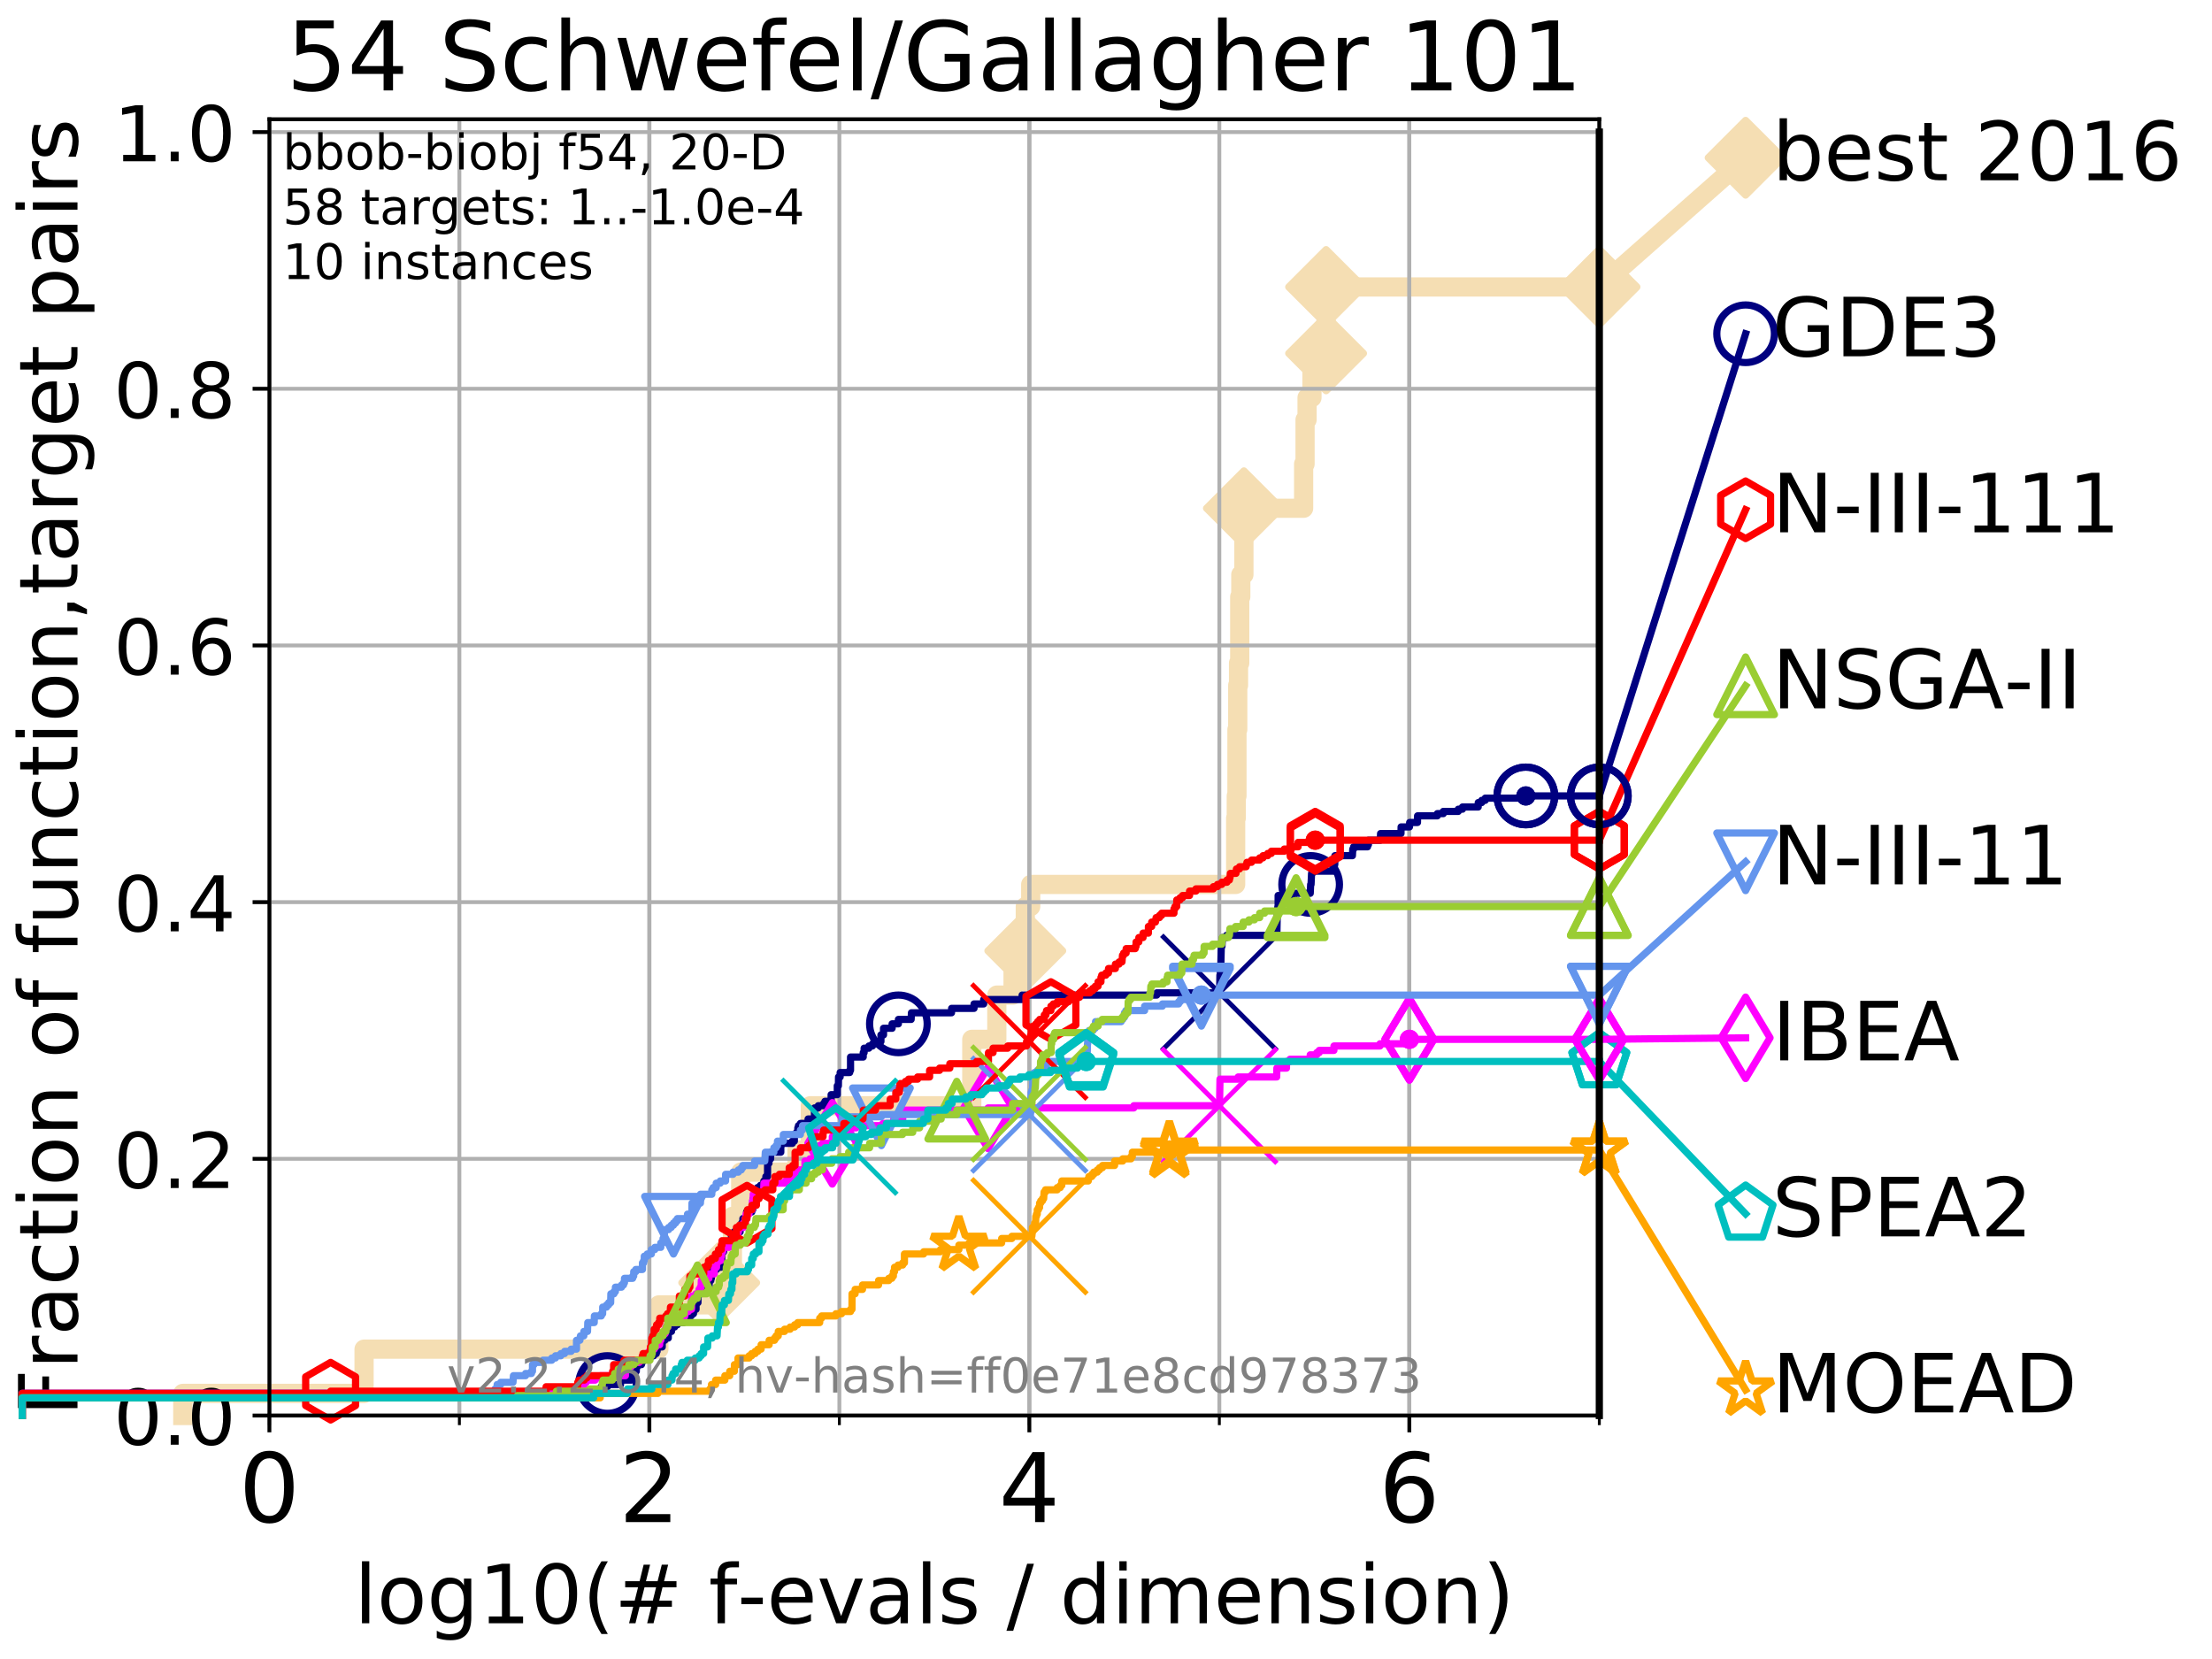 <?xml version="1.0" encoding="utf-8" standalone="no"?>
<!DOCTYPE svg PUBLIC "-//W3C//DTD SVG 1.1//EN"
  "http://www.w3.org/Graphics/SVG/1.1/DTD/svg11.dtd">
<!-- Created with matplotlib (http://matplotlib.org/) -->
<svg height="345.6pt" version="1.1" viewBox="0 0 460.8 345.6" width="460.8pt" xmlns="http://www.w3.org/2000/svg" xmlns:xlink="http://www.w3.org/1999/xlink">
 <defs>
  <style type="text/css">
*{stroke-linecap:butt;stroke-linejoin:round;}
  </style>
 </defs>
 <g id="figure_1">
  <g id="patch_1">
   <path d="M 0 345.6 
L 460.8 345.6 
L 460.8 0 
L 0 0 
z
" style="fill:#ffffff;"/>
  </g>
  <g id="axes_1">
   <g id="patch_2">
    <path d="M 56.12 294.88 
L 333.168 294.88 
L 333.168 24.84 
L 56.12 24.84 
z
" style="fill:#ffffff;"/>
   </g>
   <g id="line2d_1">
    <path d="M 38.075 294.88 
L 38.075 290.27 
L 75.842 290.27 
L 75.842 281.051 
L 137.255 281.051 
L 137.255 271.831 
L 149.82 271.831 
L 149.82 267.221 
L 152.574 267.221 
L 152.574 253.392 
L 154.3 253.392 
L 154.3 244.173 
L 166.034 244.173 
L 166.034 239.563 
L 168.806 239.563 
L 168.806 230.343 
L 202.444 230.343 
L 202.444 216.514 
L 207.655 216.514 
L 207.655 207.294 
L 211.038 207.294 
L 211.038 198.075 
L 213.586 198.075 
L 213.586 188.855 
L 214.715 188.855 
L 214.715 184.246 
L 257.41 184.246 
L 257.41 170.416 
L 257.538 170.416 
L 257.538 165.807 
L 257.681 165.807 
L 257.681 151.977 
L 257.844 151.977 
L 257.844 142.758 
L 258.007 142.758 
L 258.007 138.148 
L 258.256 138.148 
L 258.256 124.319 
L 258.48 124.319 
L 258.48 119.709 
L 259.129 119.709 
L 259.129 105.88 
L 271.569 105.88 
L 271.569 96.66 
L 271.868 96.66 
L 271.868 87.441 
L 272.285 87.441 
L 272.285 82.831 
L 273.306 82.831 
L 273.306 73.611 
L 276.248 73.611 
L 276.248 59.782 
L 333.168 59.782 
" style="fill:none;stroke:#f5deb3;stroke-linecap:square;stroke-width:4;"/>
   </g>
   <g id="line2d_2">
    <defs>
     <path d="M -0 7.778 
L 7.778 0 
L 0 -7.778 
L -7.778 -0 
z
" id="m35a6f01673" style="stroke:#f5deb3;stroke-linejoin:miter;stroke-width:1.5;"/>
    </defs>
    <g>
     <use style="fill:#f5deb3;stroke:#f5deb3;stroke-linejoin:miter;stroke-width:1.5;" x="149.82" xlink:href="#m35a6f01673" y="267.221"/>
     <use style="fill:#f5deb3;stroke:#f5deb3;stroke-linejoin:miter;stroke-width:1.5;" x="213.586" xlink:href="#m35a6f01673" y="198.075"/>
     <use style="fill:#f5deb3;stroke:#f5deb3;stroke-linejoin:miter;stroke-width:1.5;" x="259.129" xlink:href="#m35a6f01673" y="105.88"/>
     <use style="fill:#f5deb3;stroke:#f5deb3;stroke-linejoin:miter;stroke-width:1.5;" x="276.248" xlink:href="#m35a6f01673" y="73.611"/>
     <use style="fill:#f5deb3;stroke:#f5deb3;stroke-linejoin:miter;stroke-width:1.5;" x="276.248" xlink:href="#m35a6f01673" y="59.782"/>
     <use style="fill:#f5deb3;stroke:#f5deb3;stroke-linejoin:miter;stroke-width:1.5;" x="333.168" xlink:href="#m35a6f01673" y="59.782"/>
    </g>
   </g>
   <g id="line2d_3">
    <path style="fill:none;stroke:#f5deb3;stroke-linecap:square;stroke-width:4;"/>
    <g/>
   </g>
   <g id="line2d_4">
    <path d="M 333.168 59.782 
L 363.643 32.861 
" style="fill:none;stroke:#f5deb3;stroke-linecap:square;stroke-width:4;"/>
    <g>
     <use style="fill:#f5deb3;stroke:#f5deb3;stroke-linejoin:miter;stroke-width:1.5;" x="333.168" xlink:href="#m35a6f01673" y="59.782"/>
     <use style="fill:#f5deb3;stroke:#f5deb3;stroke-linejoin:miter;stroke-width:1.5;" x="363.643" xlink:href="#m35a6f01673" y="32.861"/>
    </g>
   </g>
   <g id="matplotlib.axis_1">
    <g id="xtick_1">
     <g id="line2d_5">
      <path clip-path="url(#p15af753b17)" d="M 56.12 294.88 
L 56.12 24.84 
" style="fill:none;stroke:#b0b0b0;stroke-linecap:square;stroke-width:0.8;"/>
     </g>
     <g id="line2d_6">
      <defs>
       <path d="M 0 0 
L 0 3.5 
" id="m2c7e8bba44" style="stroke:#000000;stroke-width:0.8;"/>
      </defs>
      <g>
       <use style="stroke:#000000;stroke-width:0.8;" x="56.12" xlink:href="#m2c7e8bba44" y="294.88"/>
      </g>
     </g>
     <g id="text_1">
      <!-- 0 -->
      <defs>
       <path d="M 31.781 66.406 
Q 24.172 66.406 20.328 58.906 
Q 16.5 51.422 16.5 36.375 
Q 16.5 21.391 20.328 13.891 
Q 24.172 6.391 31.781 6.391 
Q 39.453 6.391 43.281 13.891 
Q 47.125 21.391 47.125 36.375 
Q 47.125 51.422 43.281 58.906 
Q 39.453 66.406 31.781 66.406 
z
M 31.781 74.219 
Q 44.047 74.219 50.516 64.516 
Q 56.984 54.828 56.984 36.375 
Q 56.984 17.969 50.516 8.266 
Q 44.047 -1.422 31.781 -1.422 
Q 19.531 -1.422 13.062 8.266 
Q 6.594 17.969 6.594 36.375 
Q 6.594 54.828 13.062 64.516 
Q 19.531 74.219 31.781 74.219 
z
" id="DejaVuSans-30"/>
      </defs>
      <g transform="translate(49.758 317.077)scale(0.2 -0.2)">
       <use xlink:href="#DejaVuSans-30"/>
      </g>
     </g>
    </g>
    <g id="xtick_2">
     <g id="line2d_7">
      <path clip-path="url(#p15af753b17)" d="M 135.277 294.88 
L 135.277 24.84 
" style="fill:none;stroke:#b0b0b0;stroke-linecap:square;stroke-width:0.8;"/>
     </g>
     <g id="line2d_8">
      <g>
       <use style="stroke:#000000;stroke-width:0.8;" x="135.277" xlink:href="#m2c7e8bba44" y="294.88"/>
      </g>
     </g>
     <g id="text_2">
      <!-- 2 -->
      <defs>
       <path d="M 19.188 8.297 
L 53.609 8.297 
L 53.609 0 
L 7.328 0 
L 7.328 8.297 
Q 12.938 14.109 22.625 23.891 
Q 32.328 33.688 34.812 36.531 
Q 39.547 41.844 41.422 45.531 
Q 43.312 49.219 43.312 52.781 
Q 43.312 58.594 39.234 62.25 
Q 35.156 65.922 28.609 65.922 
Q 23.969 65.922 18.812 64.312 
Q 13.672 62.703 7.812 59.422 
L 7.812 69.391 
Q 13.766 71.781 18.938 73 
Q 24.125 74.219 28.422 74.219 
Q 39.75 74.219 46.484 68.547 
Q 53.219 62.891 53.219 53.422 
Q 53.219 48.922 51.531 44.891 
Q 49.859 40.875 45.406 35.406 
Q 44.188 33.984 37.641 27.219 
Q 31.109 20.453 19.188 8.297 
z
" id="DejaVuSans-32"/>
      </defs>
      <g transform="translate(128.914 317.077)scale(0.2 -0.2)">
       <use xlink:href="#DejaVuSans-32"/>
      </g>
     </g>
    </g>
    <g id="xtick_3">
     <g id="line2d_9">
      <path clip-path="url(#p15af753b17)" d="M 214.433 294.88 
L 214.433 24.84 
" style="fill:none;stroke:#b0b0b0;stroke-linecap:square;stroke-width:0.8;"/>
     </g>
     <g id="line2d_10">
      <g>
       <use style="stroke:#000000;stroke-width:0.8;" x="214.433" xlink:href="#m2c7e8bba44" y="294.88"/>
      </g>
     </g>
     <g id="text_3">
      <!-- 4 -->
      <defs>
       <path d="M 37.797 64.312 
L 12.891 25.391 
L 37.797 25.391 
z
M 35.203 72.906 
L 47.609 72.906 
L 47.609 25.391 
L 58.016 25.391 
L 58.016 17.188 
L 47.609 17.188 
L 47.609 0 
L 37.797 0 
L 37.797 17.188 
L 4.891 17.188 
L 4.891 26.703 
z
" id="DejaVuSans-34"/>
      </defs>
      <g transform="translate(208.071 317.077)scale(0.2 -0.2)">
       <use xlink:href="#DejaVuSans-34"/>
      </g>
     </g>
    </g>
    <g id="xtick_4">
     <g id="line2d_11">
      <path clip-path="url(#p15af753b17)" d="M 293.59 294.88 
L 293.59 24.84 
" style="fill:none;stroke:#b0b0b0;stroke-linecap:square;stroke-width:0.8;"/>
     </g>
     <g id="line2d_12">
      <g>
       <use style="stroke:#000000;stroke-width:0.8;" x="293.59" xlink:href="#m2c7e8bba44" y="294.88"/>
      </g>
     </g>
     <g id="text_4">
      <!-- 6 -->
      <defs>
       <path d="M 33.016 40.375 
Q 26.375 40.375 22.484 35.828 
Q 18.609 31.297 18.609 23.391 
Q 18.609 15.531 22.484 10.953 
Q 26.375 6.391 33.016 6.391 
Q 39.656 6.391 43.531 10.953 
Q 47.406 15.531 47.406 23.391 
Q 47.406 31.297 43.531 35.828 
Q 39.656 40.375 33.016 40.375 
z
M 52.594 71.297 
L 52.594 62.312 
Q 48.875 64.062 45.094 64.984 
Q 41.312 65.922 37.594 65.922 
Q 27.828 65.922 22.672 59.328 
Q 17.531 52.734 16.797 39.406 
Q 19.672 43.656 24.016 45.922 
Q 28.375 48.188 33.594 48.188 
Q 44.578 48.188 50.953 41.516 
Q 57.328 34.859 57.328 23.391 
Q 57.328 12.156 50.688 5.359 
Q 44.047 -1.422 33.016 -1.422 
Q 20.359 -1.422 13.672 8.266 
Q 6.984 17.969 6.984 36.375 
Q 6.984 53.656 15.188 63.938 
Q 23.391 74.219 37.203 74.219 
Q 40.922 74.219 44.703 73.484 
Q 48.484 72.75 52.594 71.297 
z
" id="DejaVuSans-36"/>
      </defs>
      <g transform="translate(287.227 317.077)scale(0.2 -0.2)">
       <use xlink:href="#DejaVuSans-36"/>
      </g>
     </g>
    </g>
    <g id="xtick_5">
     <g id="line2d_13">
      <path clip-path="url(#p15af753b17)" d="M 56.12 294.88 
L 56.12 24.84 
" style="fill:none;stroke:#b0b0b0;stroke-linecap:square;stroke-width:0.8;"/>
     </g>
     <g id="line2d_14">
      <defs>
       <path d="M 0 0 
L 0 2 
" id="m4e9950496d" style="stroke:#000000;stroke-width:0.6;"/>
      </defs>
      <g>
       <use style="stroke:#000000;stroke-width:0.6;" x="56.12" xlink:href="#m4e9950496d" y="294.88"/>
      </g>
     </g>
    </g>
    <g id="xtick_6">
     <g id="line2d_15">
      <path clip-path="url(#p15af753b17)" d="M 95.698 294.88 
L 95.698 24.84 
" style="fill:none;stroke:#b0b0b0;stroke-linecap:square;stroke-width:0.8;"/>
     </g>
     <g id="line2d_16">
      <g>
       <use style="stroke:#000000;stroke-width:0.6;" x="95.698" xlink:href="#m4e9950496d" y="294.88"/>
      </g>
     </g>
    </g>
    <g id="xtick_7">
     <g id="line2d_17">
      <path clip-path="url(#p15af753b17)" d="M 135.277 294.88 
L 135.277 24.84 
" style="fill:none;stroke:#b0b0b0;stroke-linecap:square;stroke-width:0.8;"/>
     </g>
     <g id="line2d_18">
      <g>
       <use style="stroke:#000000;stroke-width:0.6;" x="135.277" xlink:href="#m4e9950496d" y="294.88"/>
      </g>
     </g>
    </g>
    <g id="xtick_8">
     <g id="line2d_19">
      <path clip-path="url(#p15af753b17)" d="M 174.855 294.88 
L 174.855 24.84 
" style="fill:none;stroke:#b0b0b0;stroke-linecap:square;stroke-width:0.8;"/>
     </g>
     <g id="line2d_20">
      <g>
       <use style="stroke:#000000;stroke-width:0.6;" x="174.855" xlink:href="#m4e9950496d" y="294.88"/>
      </g>
     </g>
    </g>
    <g id="xtick_9">
     <g id="line2d_21">
      <path clip-path="url(#p15af753b17)" d="M 214.433 294.88 
L 214.433 24.84 
" style="fill:none;stroke:#b0b0b0;stroke-linecap:square;stroke-width:0.8;"/>
     </g>
     <g id="line2d_22">
      <g>
       <use style="stroke:#000000;stroke-width:0.6;" x="214.433" xlink:href="#m4e9950496d" y="294.88"/>
      </g>
     </g>
    </g>
    <g id="xtick_10">
     <g id="line2d_23">
      <path clip-path="url(#p15af753b17)" d="M 254.011 294.88 
L 254.011 24.84 
" style="fill:none;stroke:#b0b0b0;stroke-linecap:square;stroke-width:0.8;"/>
     </g>
     <g id="line2d_24">
      <g>
       <use style="stroke:#000000;stroke-width:0.6;" x="254.011" xlink:href="#m4e9950496d" y="294.88"/>
      </g>
     </g>
    </g>
    <g id="xtick_11">
     <g id="line2d_25">
      <path clip-path="url(#p15af753b17)" d="M 293.59 294.88 
L 293.59 24.84 
" style="fill:none;stroke:#b0b0b0;stroke-linecap:square;stroke-width:0.8;"/>
     </g>
     <g id="line2d_26">
      <g>
       <use style="stroke:#000000;stroke-width:0.6;" x="293.59" xlink:href="#m4e9950496d" y="294.88"/>
      </g>
     </g>
    </g>
    <g id="xtick_12">
     <g id="line2d_27">
      <path clip-path="url(#p15af753b17)" d="M 333.168 294.88 
L 333.168 24.84 
" style="fill:none;stroke:#b0b0b0;stroke-linecap:square;stroke-width:0.8;"/>
     </g>
     <g id="line2d_28">
      <g>
       <use style="stroke:#000000;stroke-width:0.6;" x="333.168" xlink:href="#m4e9950496d" y="294.88"/>
      </g>
     </g>
    </g>
    <g id="text_5">
     <!-- log10(# f-evals / dimension) -->
     <defs>
      <path d="M 9.422 75.984 
L 18.406 75.984 
L 18.406 0 
L 9.422 0 
z
" id="DejaVuSans-6c"/>
      <path d="M 30.609 48.391 
Q 23.391 48.391 19.188 42.75 
Q 14.984 37.109 14.984 27.297 
Q 14.984 17.484 19.156 11.844 
Q 23.344 6.203 30.609 6.203 
Q 37.797 6.203 41.984 11.859 
Q 46.188 17.531 46.188 27.297 
Q 46.188 37.016 41.984 42.703 
Q 37.797 48.391 30.609 48.391 
z
M 30.609 56 
Q 42.328 56 49.016 48.375 
Q 55.719 40.766 55.719 27.297 
Q 55.719 13.875 49.016 6.219 
Q 42.328 -1.422 30.609 -1.422 
Q 18.844 -1.422 12.172 6.219 
Q 5.516 13.875 5.516 27.297 
Q 5.516 40.766 12.172 48.375 
Q 18.844 56 30.609 56 
z
" id="DejaVuSans-6f"/>
      <path d="M 45.406 27.984 
Q 45.406 37.75 41.375 43.109 
Q 37.359 48.484 30.078 48.484 
Q 22.859 48.484 18.828 43.109 
Q 14.797 37.75 14.797 27.984 
Q 14.797 18.266 18.828 12.891 
Q 22.859 7.516 30.078 7.516 
Q 37.359 7.516 41.375 12.891 
Q 45.406 18.266 45.406 27.984 
z
M 54.391 6.781 
Q 54.391 -7.172 48.188 -13.984 
Q 42 -20.797 29.203 -20.797 
Q 24.469 -20.797 20.266 -20.094 
Q 16.062 -19.391 12.109 -17.922 
L 12.109 -9.188 
Q 16.062 -11.328 19.922 -12.344 
Q 23.781 -13.375 27.781 -13.375 
Q 36.625 -13.375 41.016 -8.766 
Q 45.406 -4.156 45.406 5.172 
L 45.406 9.625 
Q 42.625 4.781 38.281 2.391 
Q 33.938 0 27.875 0 
Q 17.828 0 11.672 7.656 
Q 5.516 15.328 5.516 27.984 
Q 5.516 40.672 11.672 48.328 
Q 17.828 56 27.875 56 
Q 33.938 56 38.281 53.609 
Q 42.625 51.219 45.406 46.391 
L 45.406 54.688 
L 54.391 54.688 
z
" id="DejaVuSans-67"/>
      <path d="M 12.406 8.297 
L 28.516 8.297 
L 28.516 63.922 
L 10.984 60.406 
L 10.984 69.391 
L 28.422 72.906 
L 38.281 72.906 
L 38.281 8.297 
L 54.391 8.297 
L 54.391 0 
L 12.406 0 
z
" id="DejaVuSans-31"/>
      <path d="M 31 75.875 
Q 24.469 64.656 21.281 53.656 
Q 18.109 42.672 18.109 31.391 
Q 18.109 20.125 21.312 9.062 
Q 24.516 -2 31 -13.188 
L 23.188 -13.188 
Q 15.875 -1.703 12.234 9.375 
Q 8.594 20.453 8.594 31.391 
Q 8.594 42.281 12.203 53.312 
Q 15.828 64.359 23.188 75.875 
z
" id="DejaVuSans-28"/>
      <path d="M 51.125 44 
L 36.922 44 
L 32.812 27.688 
L 47.125 27.688 
z
M 43.797 71.781 
L 38.719 51.516 
L 52.984 51.516 
L 58.109 71.781 
L 65.922 71.781 
L 60.891 51.516 
L 76.125 51.516 
L 76.125 44 
L 58.984 44 
L 54.984 27.688 
L 70.516 27.688 
L 70.516 20.219 
L 53.078 20.219 
L 48 0 
L 40.188 0 
L 45.219 20.219 
L 30.906 20.219 
L 25.875 0 
L 18.016 0 
L 23.094 20.219 
L 7.719 20.219 
L 7.719 27.688 
L 24.906 27.688 
L 29 44 
L 13.281 44 
L 13.281 51.516 
L 30.906 51.516 
L 35.891 71.781 
z
" id="DejaVuSans-23"/>
      <path id="DejaVuSans-20"/>
      <path d="M 37.109 75.984 
L 37.109 68.5 
L 28.516 68.5 
Q 23.688 68.5 21.797 66.547 
Q 19.922 64.594 19.922 59.516 
L 19.922 54.688 
L 34.719 54.688 
L 34.719 47.703 
L 19.922 47.703 
L 19.922 0 
L 10.891 0 
L 10.891 47.703 
L 2.297 47.703 
L 2.297 54.688 
L 10.891 54.688 
L 10.891 58.5 
Q 10.891 67.625 15.141 71.797 
Q 19.391 75.984 28.609 75.984 
z
" id="DejaVuSans-66"/>
      <path d="M 4.891 31.391 
L 31.203 31.391 
L 31.203 23.391 
L 4.891 23.391 
z
" id="DejaVuSans-2d"/>
      <path d="M 56.203 29.594 
L 56.203 25.203 
L 14.891 25.203 
Q 15.484 15.922 20.484 11.062 
Q 25.484 6.203 34.422 6.203 
Q 39.594 6.203 44.453 7.469 
Q 49.312 8.734 54.109 11.281 
L 54.109 2.781 
Q 49.266 0.734 44.188 -0.344 
Q 39.109 -1.422 33.891 -1.422 
Q 20.797 -1.422 13.156 6.188 
Q 5.516 13.812 5.516 26.812 
Q 5.516 40.234 12.766 48.109 
Q 20.016 56 32.328 56 
Q 43.359 56 49.781 48.891 
Q 56.203 41.797 56.203 29.594 
z
M 47.219 32.234 
Q 47.125 39.594 43.094 43.984 
Q 39.062 48.391 32.422 48.391 
Q 24.906 48.391 20.391 44.141 
Q 15.875 39.891 15.188 32.172 
z
" id="DejaVuSans-65"/>
      <path d="M 2.984 54.688 
L 12.5 54.688 
L 29.594 8.797 
L 46.688 54.688 
L 56.203 54.688 
L 35.688 0 
L 23.484 0 
z
" id="DejaVuSans-76"/>
      <path d="M 34.281 27.484 
Q 23.391 27.484 19.188 25 
Q 14.984 22.516 14.984 16.5 
Q 14.984 11.719 18.141 8.906 
Q 21.297 6.109 26.703 6.109 
Q 34.188 6.109 38.703 11.406 
Q 43.219 16.703 43.219 25.484 
L 43.219 27.484 
z
M 52.203 31.203 
L 52.203 0 
L 43.219 0 
L 43.219 8.297 
Q 40.141 3.328 35.547 0.953 
Q 30.953 -1.422 24.312 -1.422 
Q 15.922 -1.422 10.953 3.297 
Q 6 8.016 6 15.922 
Q 6 25.141 12.172 29.828 
Q 18.359 34.516 30.609 34.516 
L 43.219 34.516 
L 43.219 35.406 
Q 43.219 41.609 39.141 45 
Q 35.062 48.391 27.688 48.391 
Q 23 48.391 18.547 47.266 
Q 14.109 46.141 10.016 43.891 
L 10.016 52.203 
Q 14.938 54.109 19.578 55.047 
Q 24.219 56 28.609 56 
Q 40.484 56 46.344 49.844 
Q 52.203 43.703 52.203 31.203 
z
" id="DejaVuSans-61"/>
      <path d="M 44.281 53.078 
L 44.281 44.578 
Q 40.484 46.531 36.375 47.5 
Q 32.281 48.484 27.875 48.484 
Q 21.188 48.484 17.844 46.438 
Q 14.5 44.391 14.5 40.281 
Q 14.5 37.156 16.891 35.375 
Q 19.281 33.594 26.516 31.984 
L 29.594 31.297 
Q 39.156 29.25 43.188 25.516 
Q 47.219 21.781 47.219 15.094 
Q 47.219 7.469 41.188 3.016 
Q 35.156 -1.422 24.609 -1.422 
Q 20.219 -1.422 15.453 -0.562 
Q 10.688 0.297 5.422 2 
L 5.422 11.281 
Q 10.406 8.688 15.234 7.391 
Q 20.062 6.109 24.812 6.109 
Q 31.156 6.109 34.562 8.281 
Q 37.984 10.453 37.984 14.406 
Q 37.984 18.062 35.516 20.016 
Q 33.062 21.969 24.703 23.781 
L 21.578 24.516 
Q 13.234 26.266 9.516 29.906 
Q 5.812 33.547 5.812 39.891 
Q 5.812 47.609 11.281 51.797 
Q 16.75 56 26.812 56 
Q 31.781 56 36.172 55.266 
Q 40.578 54.547 44.281 53.078 
z
" id="DejaVuSans-73"/>
      <path d="M 25.391 72.906 
L 33.688 72.906 
L 8.297 -9.281 
L 0 -9.281 
z
" id="DejaVuSans-2f"/>
      <path d="M 45.406 46.391 
L 45.406 75.984 
L 54.391 75.984 
L 54.391 0 
L 45.406 0 
L 45.406 8.203 
Q 42.578 3.328 38.25 0.953 
Q 33.938 -1.422 27.875 -1.422 
Q 17.969 -1.422 11.734 6.484 
Q 5.516 14.406 5.516 27.297 
Q 5.516 40.188 11.734 48.094 
Q 17.969 56 27.875 56 
Q 33.938 56 38.25 53.625 
Q 42.578 51.266 45.406 46.391 
z
M 14.797 27.297 
Q 14.797 17.391 18.875 11.75 
Q 22.953 6.109 30.078 6.109 
Q 37.203 6.109 41.297 11.75 
Q 45.406 17.391 45.406 27.297 
Q 45.406 37.203 41.297 42.844 
Q 37.203 48.484 30.078 48.484 
Q 22.953 48.484 18.875 42.844 
Q 14.797 37.203 14.797 27.297 
z
" id="DejaVuSans-64"/>
      <path d="M 9.422 54.688 
L 18.406 54.688 
L 18.406 0 
L 9.422 0 
z
M 9.422 75.984 
L 18.406 75.984 
L 18.406 64.594 
L 9.422 64.594 
z
" id="DejaVuSans-69"/>
      <path d="M 52 44.188 
Q 55.375 50.25 60.062 53.125 
Q 64.75 56 71.094 56 
Q 79.641 56 84.281 50.016 
Q 88.922 44.047 88.922 33.016 
L 88.922 0 
L 79.891 0 
L 79.891 32.719 
Q 79.891 40.578 77.094 44.375 
Q 74.312 48.188 68.609 48.188 
Q 61.625 48.188 57.562 43.547 
Q 53.516 38.922 53.516 30.906 
L 53.516 0 
L 44.484 0 
L 44.484 32.719 
Q 44.484 40.625 41.703 44.406 
Q 38.922 48.188 33.109 48.188 
Q 26.219 48.188 22.156 43.531 
Q 18.109 38.875 18.109 30.906 
L 18.109 0 
L 9.078 0 
L 9.078 54.688 
L 18.109 54.688 
L 18.109 46.188 
Q 21.188 51.219 25.484 53.609 
Q 29.781 56 35.688 56 
Q 41.656 56 45.828 52.969 
Q 50 49.953 52 44.188 
z
" id="DejaVuSans-6d"/>
      <path d="M 54.891 33.016 
L 54.891 0 
L 45.906 0 
L 45.906 32.719 
Q 45.906 40.484 42.875 44.328 
Q 39.844 48.188 33.797 48.188 
Q 26.516 48.188 22.312 43.547 
Q 18.109 38.922 18.109 30.906 
L 18.109 0 
L 9.078 0 
L 9.078 54.688 
L 18.109 54.688 
L 18.109 46.188 
Q 21.344 51.125 25.703 53.562 
Q 30.078 56 35.797 56 
Q 45.219 56 50.047 50.172 
Q 54.891 44.344 54.891 33.016 
z
" id="DejaVuSans-6e"/>
      <path d="M 8.016 75.875 
L 15.828 75.875 
Q 23.141 64.359 26.781 53.312 
Q 30.422 42.281 30.422 31.391 
Q 30.422 20.453 26.781 9.375 
Q 23.141 -1.703 15.828 -13.188 
L 8.016 -13.188 
Q 14.5 -2 17.703 9.062 
Q 20.906 20.125 20.906 31.391 
Q 20.906 42.672 17.703 53.656 
Q 14.5 64.656 8.016 75.875 
z
" id="DejaVuSans-29"/>
     </defs>
     <g transform="translate(73.803 338.154)scale(0.17 -0.17)">
      <use xlink:href="#DejaVuSans-6c"/>
      <use x="27.783" xlink:href="#DejaVuSans-6f"/>
      <use x="88.965" xlink:href="#DejaVuSans-67"/>
      <use x="152.441" xlink:href="#DejaVuSans-31"/>
      <use x="216.064" xlink:href="#DejaVuSans-30"/>
      <use x="279.688" xlink:href="#DejaVuSans-28"/>
      <use x="318.701" xlink:href="#DejaVuSans-23"/>
      <use x="402.49" xlink:href="#DejaVuSans-20"/>
      <use x="434.277" xlink:href="#DejaVuSans-66"/>
      <use x="469.404" xlink:href="#DejaVuSans-2d"/>
      <use x="505.488" xlink:href="#DejaVuSans-65"/>
      <use x="567.012" xlink:href="#DejaVuSans-76"/>
      <use x="626.191" xlink:href="#DejaVuSans-61"/>
      <use x="687.471" xlink:href="#DejaVuSans-6c"/>
      <use x="715.254" xlink:href="#DejaVuSans-73"/>
      <use x="767.354" xlink:href="#DejaVuSans-20"/>
      <use x="799.141" xlink:href="#DejaVuSans-2f"/>
      <use x="832.832" xlink:href="#DejaVuSans-20"/>
      <use x="864.619" xlink:href="#DejaVuSans-64"/>
      <use x="928.096" xlink:href="#DejaVuSans-69"/>
      <use x="955.879" xlink:href="#DejaVuSans-6d"/>
      <use x="1053.291" xlink:href="#DejaVuSans-65"/>
      <use x="1114.814" xlink:href="#DejaVuSans-6e"/>
      <use x="1178.193" xlink:href="#DejaVuSans-73"/>
      <use x="1230.293" xlink:href="#DejaVuSans-69"/>
      <use x="1258.076" xlink:href="#DejaVuSans-6f"/>
      <use x="1319.258" xlink:href="#DejaVuSans-6e"/>
      <use x="1382.637" xlink:href="#DejaVuSans-29"/>
     </g>
    </g>
   </g>
   <g id="matplotlib.axis_2">
    <g id="ytick_1">
     <g id="line2d_29">
      <path clip-path="url(#p15af753b17)" d="M 56.12 294.88 
L 333.168 294.88 
" style="fill:none;stroke:#b0b0b0;stroke-linecap:square;stroke-width:0.8;"/>
     </g>
     <g id="line2d_30">
      <defs>
       <path d="M 0 0 
L -3.5 0 
" id="m6e65fec6e1" style="stroke:#000000;stroke-width:0.8;"/>
      </defs>
      <g>
       <use style="stroke:#000000;stroke-width:0.8;" x="56.12" xlink:href="#m6e65fec6e1" y="294.88"/>
      </g>
     </g>
     <g id="text_6">
      <!-- 0.0 -->
      <defs>
       <path d="M 10.688 12.406 
L 21 12.406 
L 21 0 
L 10.688 0 
z
" id="DejaVuSans-2e"/>
      </defs>
      <g transform="translate(23.675 300.959)scale(0.16 -0.16)">
       <use xlink:href="#DejaVuSans-30"/>
       <use x="63.623" xlink:href="#DejaVuSans-2e"/>
       <use x="95.41" xlink:href="#DejaVuSans-30"/>
      </g>
     </g>
    </g>
    <g id="ytick_2">
     <g id="line2d_31">
      <path clip-path="url(#p15af753b17)" d="M 56.12 241.407 
L 333.168 241.407 
" style="fill:none;stroke:#b0b0b0;stroke-linecap:square;stroke-width:0.8;"/>
     </g>
     <g id="line2d_32">
      <g>
       <use style="stroke:#000000;stroke-width:0.8;" x="56.12" xlink:href="#m6e65fec6e1" y="241.407"/>
      </g>
     </g>
     <g id="text_7">
      <!-- 0.2 -->
      <g transform="translate(23.675 247.485)scale(0.16 -0.16)">
       <use xlink:href="#DejaVuSans-30"/>
       <use x="63.623" xlink:href="#DejaVuSans-2e"/>
       <use x="95.41" xlink:href="#DejaVuSans-32"/>
      </g>
     </g>
    </g>
    <g id="ytick_3">
     <g id="line2d_33">
      <path clip-path="url(#p15af753b17)" d="M 56.12 187.933 
L 333.168 187.933 
" style="fill:none;stroke:#b0b0b0;stroke-linecap:square;stroke-width:0.8;"/>
     </g>
     <g id="line2d_34">
      <g>
       <use style="stroke:#000000;stroke-width:0.8;" x="56.12" xlink:href="#m6e65fec6e1" y="187.933"/>
      </g>
     </g>
     <g id="text_8">
      <!-- 0.4 -->
      <g transform="translate(23.675 194.012)scale(0.16 -0.16)">
       <use xlink:href="#DejaVuSans-30"/>
       <use x="63.623" xlink:href="#DejaVuSans-2e"/>
       <use x="95.41" xlink:href="#DejaVuSans-34"/>
      </g>
     </g>
    </g>
    <g id="ytick_4">
     <g id="line2d_35">
      <path clip-path="url(#p15af753b17)" d="M 56.12 134.46 
L 333.168 134.46 
" style="fill:none;stroke:#b0b0b0;stroke-linecap:square;stroke-width:0.8;"/>
     </g>
     <g id="line2d_36">
      <g>
       <use style="stroke:#000000;stroke-width:0.8;" x="56.12" xlink:href="#m6e65fec6e1" y="134.46"/>
      </g>
     </g>
     <g id="text_9">
      <!-- 0.6 -->
      <g transform="translate(23.675 140.539)scale(0.16 -0.16)">
       <use xlink:href="#DejaVuSans-30"/>
       <use x="63.623" xlink:href="#DejaVuSans-2e"/>
       <use x="95.41" xlink:href="#DejaVuSans-36"/>
      </g>
     </g>
    </g>
    <g id="ytick_5">
     <g id="line2d_37">
      <path clip-path="url(#p15af753b17)" d="M 56.12 80.987 
L 333.168 80.987 
" style="fill:none;stroke:#b0b0b0;stroke-linecap:square;stroke-width:0.8;"/>
     </g>
     <g id="line2d_38">
      <g>
       <use style="stroke:#000000;stroke-width:0.8;" x="56.12" xlink:href="#m6e65fec6e1" y="80.987"/>
      </g>
     </g>
     <g id="text_10">
      <!-- 0.8 -->
      <defs>
       <path d="M 31.781 34.625 
Q 24.75 34.625 20.719 30.859 
Q 16.703 27.094 16.703 20.516 
Q 16.703 13.922 20.719 10.156 
Q 24.75 6.391 31.781 6.391 
Q 38.812 6.391 42.859 10.172 
Q 46.922 13.969 46.922 20.516 
Q 46.922 27.094 42.891 30.859 
Q 38.875 34.625 31.781 34.625 
z
M 21.922 38.812 
Q 15.578 40.375 12.031 44.719 
Q 8.5 49.078 8.5 55.328 
Q 8.5 64.062 14.719 69.141 
Q 20.953 74.219 31.781 74.219 
Q 42.672 74.219 48.875 69.141 
Q 55.078 64.062 55.078 55.328 
Q 55.078 49.078 51.531 44.719 
Q 48 40.375 41.703 38.812 
Q 48.828 37.156 52.797 32.312 
Q 56.781 27.484 56.781 20.516 
Q 56.781 9.906 50.312 4.234 
Q 43.844 -1.422 31.781 -1.422 
Q 19.734 -1.422 13.25 4.234 
Q 6.781 9.906 6.781 20.516 
Q 6.781 27.484 10.781 32.312 
Q 14.797 37.156 21.922 38.812 
z
M 18.312 54.391 
Q 18.312 48.734 21.844 45.562 
Q 25.391 42.391 31.781 42.391 
Q 38.141 42.391 41.719 45.562 
Q 45.312 48.734 45.312 54.391 
Q 45.312 60.062 41.719 63.234 
Q 38.141 66.406 31.781 66.406 
Q 25.391 66.406 21.844 63.234 
Q 18.312 60.062 18.312 54.391 
z
" id="DejaVuSans-38"/>
      </defs>
      <g transform="translate(23.675 87.066)scale(0.16 -0.16)">
       <use xlink:href="#DejaVuSans-30"/>
       <use x="63.623" xlink:href="#DejaVuSans-2e"/>
       <use x="95.41" xlink:href="#DejaVuSans-38"/>
      </g>
     </g>
    </g>
    <g id="ytick_6">
     <g id="line2d_39">
      <path clip-path="url(#p15af753b17)" d="M 56.12 27.514 
L 333.168 27.514 
" style="fill:none;stroke:#b0b0b0;stroke-linecap:square;stroke-width:0.8;"/>
     </g>
     <g id="line2d_40">
      <g>
       <use style="stroke:#000000;stroke-width:0.8;" x="56.12" xlink:href="#m6e65fec6e1" y="27.514"/>
      </g>
     </g>
     <g id="text_11">
      <!-- 1.0 -->
      <g transform="translate(23.675 33.592)scale(0.16 -0.16)">
       <use xlink:href="#DejaVuSans-31"/>
       <use x="63.623" xlink:href="#DejaVuSans-2e"/>
       <use x="95.41" xlink:href="#DejaVuSans-30"/>
      </g>
     </g>
    </g>
    <g id="text_12">
     <!-- Fraction of function,target pairs -->
     <defs>
      <path d="M 9.812 72.906 
L 51.703 72.906 
L 51.703 64.594 
L 19.672 64.594 
L 19.672 43.109 
L 48.578 43.109 
L 48.578 34.812 
L 19.672 34.812 
L 19.672 0 
L 9.812 0 
z
" id="DejaVuSans-46"/>
      <path d="M 41.109 46.297 
Q 39.594 47.172 37.812 47.578 
Q 36.031 48 33.891 48 
Q 26.266 48 22.188 43.047 
Q 18.109 38.094 18.109 28.812 
L 18.109 0 
L 9.078 0 
L 9.078 54.688 
L 18.109 54.688 
L 18.109 46.188 
Q 20.953 51.172 25.484 53.578 
Q 30.031 56 36.531 56 
Q 37.453 56 38.578 55.875 
Q 39.703 55.766 41.062 55.516 
z
" id="DejaVuSans-72"/>
      <path d="M 48.781 52.594 
L 48.781 44.188 
Q 44.969 46.297 41.141 47.344 
Q 37.312 48.391 33.406 48.391 
Q 24.656 48.391 19.812 42.844 
Q 14.984 37.312 14.984 27.297 
Q 14.984 17.281 19.812 11.734 
Q 24.656 6.203 33.406 6.203 
Q 37.312 6.203 41.141 7.25 
Q 44.969 8.297 48.781 10.406 
L 48.781 2.094 
Q 45.016 0.344 40.984 -0.531 
Q 36.969 -1.422 32.422 -1.422 
Q 20.062 -1.422 12.781 6.344 
Q 5.516 14.109 5.516 27.297 
Q 5.516 40.672 12.859 48.328 
Q 20.219 56 33.016 56 
Q 37.156 56 41.109 55.141 
Q 45.062 54.297 48.781 52.594 
z
" id="DejaVuSans-63"/>
      <path d="M 18.312 70.219 
L 18.312 54.688 
L 36.812 54.688 
L 36.812 47.703 
L 18.312 47.703 
L 18.312 18.016 
Q 18.312 11.328 20.141 9.422 
Q 21.969 7.516 27.594 7.516 
L 36.812 7.516 
L 36.812 0 
L 27.594 0 
Q 17.188 0 13.234 3.875 
Q 9.281 7.766 9.281 18.016 
L 9.281 47.703 
L 2.688 47.703 
L 2.688 54.688 
L 9.281 54.688 
L 9.281 70.219 
z
" id="DejaVuSans-74"/>
      <path d="M 8.5 21.578 
L 8.5 54.688 
L 17.484 54.688 
L 17.484 21.922 
Q 17.484 14.156 20.5 10.266 
Q 23.531 6.391 29.594 6.391 
Q 36.859 6.391 41.078 11.031 
Q 45.312 15.672 45.312 23.688 
L 45.312 54.688 
L 54.297 54.688 
L 54.297 0 
L 45.312 0 
L 45.312 8.406 
Q 42.047 3.422 37.719 1 
Q 33.406 -1.422 27.688 -1.422 
Q 18.266 -1.422 13.375 4.438 
Q 8.5 10.297 8.5 21.578 
z
M 31.109 56 
z
" id="DejaVuSans-75"/>
      <path d="M 11.719 12.406 
L 22.016 12.406 
L 22.016 4 
L 14.016 -11.625 
L 7.719 -11.625 
L 11.719 4 
z
" id="DejaVuSans-2c"/>
      <path d="M 18.109 8.203 
L 18.109 -20.797 
L 9.078 -20.797 
L 9.078 54.688 
L 18.109 54.688 
L 18.109 46.391 
Q 20.953 51.266 25.266 53.625 
Q 29.594 56 35.594 56 
Q 45.562 56 51.781 48.094 
Q 58.016 40.188 58.016 27.297 
Q 58.016 14.406 51.781 6.484 
Q 45.562 -1.422 35.594 -1.422 
Q 29.594 -1.422 25.266 0.953 
Q 20.953 3.328 18.109 8.203 
z
M 48.688 27.297 
Q 48.688 37.203 44.609 42.844 
Q 40.531 48.484 33.406 48.484 
Q 26.266 48.484 22.188 42.844 
Q 18.109 37.203 18.109 27.297 
Q 18.109 17.391 22.188 11.75 
Q 26.266 6.109 33.406 6.109 
Q 40.531 6.109 44.609 11.75 
Q 48.688 17.391 48.688 27.297 
z
" id="DejaVuSans-70"/>
     </defs>
     <g transform="translate(16.14 294.999)rotate(-90)scale(0.17 -0.17)">
      <use xlink:href="#DejaVuSans-46"/>
      <use x="57.41" xlink:href="#DejaVuSans-72"/>
      <use x="98.523" xlink:href="#DejaVuSans-61"/>
      <use x="159.803" xlink:href="#DejaVuSans-63"/>
      <use x="214.783" xlink:href="#DejaVuSans-74"/>
      <use x="253.992" xlink:href="#DejaVuSans-69"/>
      <use x="281.775" xlink:href="#DejaVuSans-6f"/>
      <use x="342.957" xlink:href="#DejaVuSans-6e"/>
      <use x="406.336" xlink:href="#DejaVuSans-20"/>
      <use x="438.123" xlink:href="#DejaVuSans-6f"/>
      <use x="499.305" xlink:href="#DejaVuSans-66"/>
      <use x="534.51" xlink:href="#DejaVuSans-20"/>
      <use x="566.297" xlink:href="#DejaVuSans-66"/>
      <use x="601.502" xlink:href="#DejaVuSans-75"/>
      <use x="664.881" xlink:href="#DejaVuSans-6e"/>
      <use x="728.26" xlink:href="#DejaVuSans-63"/>
      <use x="783.24" xlink:href="#DejaVuSans-74"/>
      <use x="822.449" xlink:href="#DejaVuSans-69"/>
      <use x="850.232" xlink:href="#DejaVuSans-6f"/>
      <use x="911.414" xlink:href="#DejaVuSans-6e"/>
      <use x="974.793" xlink:href="#DejaVuSans-2c"/>
      <use x="1006.58" xlink:href="#DejaVuSans-74"/>
      <use x="1045.789" xlink:href="#DejaVuSans-61"/>
      <use x="1107.068" xlink:href="#DejaVuSans-72"/>
      <use x="1148.166" xlink:href="#DejaVuSans-67"/>
      <use x="1211.643" xlink:href="#DejaVuSans-65"/>
      <use x="1273.166" xlink:href="#DejaVuSans-74"/>
      <use x="1312.375" xlink:href="#DejaVuSans-20"/>
      <use x="1344.162" xlink:href="#DejaVuSans-70"/>
      <use x="1407.639" xlink:href="#DejaVuSans-61"/>
      <use x="1468.918" xlink:href="#DejaVuSans-69"/>
      <use x="1496.701" xlink:href="#DejaVuSans-72"/>
      <use x="1537.814" xlink:href="#DejaVuSans-73"/>
     </g>
    </g>
   </g>
   <g id="line2d_41">
    <defs>
     <path d="M 0 1.5 
C 0.398 1.5 0.779 1.342 1.061 1.061 
C 1.342 0.779 1.5 0.398 1.5 0 
C 1.5 -0.398 1.342 -0.779 1.061 -1.061 
C 0.779 -1.342 0.398 -1.5 0 -1.5 
C -0.398 -1.5 -0.779 -1.342 -1.061 -1.061 
C -1.342 -0.779 -1.5 -0.398 -1.5 0 
C -1.5 0.398 -1.342 0.779 -1.061 1.061 
C -0.779 1.342 -0.398 1.5 0 1.5 
z
" id="mdb45579fc3" style="stroke:#f5deb3;"/>
    </defs>
    <g>
     <use style="fill:#f5deb3;stroke:#f5deb3;" x="276.248" xlink:href="#mdb45579fc3" y="59.782"/>
     <use style="fill:#f5deb3;stroke:#f5deb3;" x="276.248" xlink:href="#mdb45579fc3" y="59.782"/>
    </g>
   </g>
   <g id="line2d_42">
    <defs>
     <path d="M 0 1.5 
C 0.398 1.5 0.779 1.342 1.061 1.061 
C 1.342 0.779 1.5 0.398 1.5 0 
C 1.5 -0.398 1.342 -0.779 1.061 -1.061 
C 0.779 -1.342 0.398 -1.5 0 -1.5 
C -0.398 -1.5 -0.779 -1.342 -1.061 -1.061 
C -1.342 -0.779 -1.5 -0.398 -1.5 0 
C -1.5 0.398 -1.342 0.779 -1.061 1.061 
C -0.779 1.342 -0.398 1.5 0 1.5 
z
" id="me0999d1384" style="stroke:#000080;"/>
    </defs>
    <g>
     <use style="fill:#000080;stroke:#000080;" x="317.859" xlink:href="#me0999d1384" y="165.807"/>
     <use style="fill:#000080;stroke:#000080;" x="317.859" xlink:href="#me0999d1384" y="165.807"/>
    </g>
   </g>
   <g id="line2d_43">
    <path d="M 4.627 294.88 
L 4.627 290.27 
L 119.57 290.27 
L 119.57 289.809 
L 125.218 289.809 
L 125.218 288.887 
L 126.539 288.887 
L 126.539 288.426 
L 129.268 288.426 
L 129.268 287.504 
L 131.484 287.504 
L 131.484 285.66 
L 132.554 285.66 
L 132.554 284.739 
L 132.774 284.739 
L 132.774 284.278 
L 133.627 284.278 
L 133.627 283.817 
L 133.806 283.817 
L 133.806 282.895 
L 135.456 282.895 
L 135.456 282.434 
L 136.172 282.434 
L 136.172 281.973 
L 136.718 281.973 
L 136.718 281.512 
L 136.884 281.512 
L 136.884 280.59 
L 137.953 280.59 
L 137.961 279.207 
L 138.496 279.207 
L 138.496 278.746 
L 139.215 278.746 
L 139.215 277.363 
L 139.892 277.363 
L 139.892 276.441 
L 140.537 276.441 
L 140.537 275.98 
L 141.103 275.98 
L 141.103 275.519 
L 142.423 275.519 
L 142.423 274.136 
L 143.973 274.136 
L 143.973 273.675 
L 144.463 273.675 
L 144.493 272.753 
L 144.998 272.753 
L 144.998 271.37 
L 145.394 271.37 
L 145.423 269.526 
L 146.026 269.526 
L 146.026 269.065 
L 146.386 269.065 
L 146.386 268.604 
L 147.716 268.604 
L 147.728 266.76 
L 148.07 266.76 
L 148.07 266.299 
L 148.196 266.299 
L 148.196 264.456 
L 149.273 264.456 
L 149.273 263.995 
L 150.181 263.995 
L 150.181 263.073 
L 150.346 263.073 
L 150.346 260.768 
L 150.739 260.768 
L 150.739 259.385 
L 151.105 259.385 
L 151.105 258.924 
L 152.128 258.924 
L 152.128 258.463 
L 152.359 258.463 
L 152.375 257.541 
L 152.696 257.541 
L 152.696 257.08 
L 152.919 257.08 
L 152.919 256.619 
L 154.18 256.619 
L 154.18 255.236 
L 154.495 255.236 
L 154.495 254.775 
L 154.76 254.775 
L 154.76 253.853 
L 155.525 253.853 
L 155.525 252.47 
L 156.607 252.47 
L 156.607 252.009 
L 156.807 252.009 
L 156.883 249.704 
L 157.16 249.704 
L 157.16 249.243 
L 157.602 249.243 
L 157.602 248.782 
L 157.788 248.782 
L 157.788 247.399 
L 158.399 247.399 
L 158.399 246.938 
L 159.124 246.938 
L 159.124 246.016 
L 159.542 246.016 
L 159.542 245.095 
L 159.888 245.095 
L 159.905 242.329 
L 160.192 242.329 
L 160.192 241.407 
L 160.535 241.407 
L 160.547 240.024 
L 162.656 240.024 
L 162.656 238.641 
L 162.775 238.641 
L 162.775 238.18 
L 165.063 238.18 
L 165.063 237.719 
L 165.48 237.719 
L 165.48 236.336 
L 165.929 236.336 
L 165.929 235.875 
L 166.201 235.875 
L 166.201 234.953 
L 166.335 234.953 
L 166.335 234.492 
L 166.743 234.492 
L 166.743 234.031 
L 168.339 234.031 
L 168.339 233.109 
L 169.67 233.109 
L 169.67 230.804 
L 170.455 230.804 
L 170.455 230.343 
L 171.566 230.343 
L 171.566 229.882 
L 171.85 229.882 
L 171.85 229.421 
L 173.138 229.421 
L 173.138 228.038 
L 174.42 228.038 
L 174.42 226.195 
L 174.652 226.195 
L 174.68 224.351 
L 175.016 224.351 
L 175.016 223.429 
L 177.006 223.429 
L 177.006 222.968 
L 177.182 222.968 
L 177.182 220.202 
L 179.824 220.202 
L 179.824 219.28 
L 180.013 219.28 
L 180.013 218.358 
L 181.001 218.358 
L 181.001 217.897 
L 181.762 217.897 
L 181.762 217.436 
L 182.876 217.436 
L 182.876 216.975 
L 183.515 216.975 
L 183.515 215.592 
L 184.055 215.592 
L 184.055 214.209 
L 185.843 214.209 
L 185.843 213.287 
L 187.152 213.287 
L 187.152 212.365 
L 189.809 212.365 
L 189.869 210.982 
L 198.216 210.982 
L 198.24 210.06 
L 202.91 210.06 
L 202.91 209.138 
L 204.919 209.138 
L 204.919 208.216 
L 212.929 208.216 
L 212.929 207.294 
L 240.965 207.294 
L 240.965 206.833 
L 254.067 206.833 
L 254.131 203.146 
L 254.184 203.146 
L 254.294 200.841 
L 254.328 200.841 
L 254.417 197.153 
L 254.56 197.153 
L 254.669 195.309 
L 255.518 195.309 
L 255.518 194.848 
L 265.992 194.848 
L 266.088 189.777 
L 266.13 189.777 
L 266.202 188.855 
L 266.257 188.855 
L 266.257 186.551 
L 269.541 186.551 
L 269.541 186.09 
L 272.947 186.09 
L 273.032 184.246 
L 273.117 184.246 
L 273.221 181.941 
L 273.412 181.941 
L 273.412 181.48 
L 277.921 181.48 
L 278.006 180.097 
L 278.058 180.097 
L 278.085 178.253 
L 281.73 178.253 
L 281.809 176.87 
L 281.988 176.87 
L 281.988 176.409 
L 284.878 176.409 
L 284.878 175.948 
L 285.07 175.948 
L 285.07 175.026 
L 287.538 175.026 
L 287.6 173.643 
L 291.853 173.643 
L 291.876 172.26 
L 293.622 172.26 
L 293.657 171.338 
L 295.289 171.338 
L 295.308 169.955 
L 299.421 169.955 
L 299.421 169.494 
L 300.664 169.494 
L 300.664 169.033 
L 303.78 169.033 
L 303.78 168.572 
L 304.657 168.572 
L 304.657 168.111 
L 307.935 168.111 
L 307.944 167.19 
L 308.666 167.19 
L 308.666 166.729 
L 309.402 166.729 
L 309.402 166.268 
L 317.859 166.268 
L 317.859 165.807 
L 333.168 165.807 
L 333.168 165.807 
" style="fill:none;stroke:#000080;stroke-linecap:square;stroke-width:1.5;"/>
   </g>
   <g id="line2d_44">
    <defs>
     <path d="M 0 6 
C 1.591 6 3.117 5.368 4.243 4.243 
C 5.368 3.117 6 1.591 6 0 
C 6 -1.591 5.368 -3.117 4.243 -4.243 
C 3.117 -5.368 1.591 -6 0 -6 
C -1.591 -6 -3.117 -5.368 -4.243 -4.243 
C -5.368 -3.117 -6 -1.591 -6 0 
C -6 1.591 -5.368 3.117 -4.243 4.243 
C -3.117 5.368 -1.591 6 0 6 
z
" id="meee52f7144" style="stroke:#000080;stroke-width:1.5;"/>
    </defs>
    <g>
     <use style="fill-opacity:0;stroke:#000080;stroke-width:1.5;" x="126.539" xlink:href="#meee52f7144" y="288.426"/>
     <use style="fill-opacity:0;stroke:#000080;stroke-width:1.5;" x="187.152" xlink:href="#meee52f7144" y="213.287"/>
     <use style="fill-opacity:0;stroke:#000080;stroke-width:1.5;" x="273.032" xlink:href="#meee52f7144" y="184.246"/>
     <use style="fill-opacity:0;stroke:#000080;stroke-width:1.5;" x="317.859" xlink:href="#meee52f7144" y="165.807"/>
     <use style="fill-opacity:0;stroke:#000080;stroke-width:1.5;" x="317.859" xlink:href="#meee52f7144" y="165.807"/>
     <use style="fill-opacity:0;stroke:#000080;stroke-width:1.5;" x="333.168" xlink:href="#meee52f7144" y="165.807"/>
    </g>
   </g>
   <g id="line2d_45">
    <path style="fill:none;stroke:#000080;stroke-linecap:square;stroke-width:1.5;"/>
    <g/>
   </g>
   <g id="line2d_46">
    <path clip-path="url(#p15af753b17)" d="M 254.011 206.833 
" style="fill:none;stroke:#000080;stroke-linecap:square;stroke-width:1.5;"/>
    <defs>
     <path d="M -12 12 
L 12 -12 
M -12 -12 
L 12 12 
" id="mf4e91944f8" style="stroke:#000080;"/>
    </defs>
    <g clip-path="url(#p15af753b17)">
     <use style="fill:#000080;stroke:#000080;" x="254.011" xlink:href="#mf4e91944f8" y="206.833"/>
    </g>
   </g>
   <g id="line2d_47">
    <defs>
     <path d="M 0 1.5 
C 0.398 1.5 0.779 1.342 1.061 1.061 
C 1.342 0.779 1.5 0.398 1.5 0 
C 1.5 -0.398 1.342 -0.779 1.061 -1.061 
C 0.779 -1.342 0.398 -1.5 0 -1.5 
C -0.398 -1.5 -0.779 -1.342 -1.061 -1.061 
C -1.342 -0.779 -1.5 -0.398 -1.5 0 
C -1.5 0.398 -1.342 0.779 -1.061 1.061 
C -0.779 1.342 -0.398 1.5 0 1.5 
z
" id="m13e52892ea" style="stroke:#ff00ff;"/>
    </defs>
    <g>
     <use style="fill:#ff00ff;stroke:#ff00ff;" x="293.604" xlink:href="#m13e52892ea" y="216.514"/>
     <use style="fill:#ff00ff;stroke:#ff00ff;" x="293.604" xlink:href="#m13e52892ea" y="216.514"/>
    </g>
   </g>
   <g id="line2d_48">
    <path d="M 4.627 294.88 
L 4.627 290.27 
L 119.972 290.27 
L 119.972 289.348 
L 120.83 289.348 
L 120.83 288.887 
L 121.628 288.887 
L 121.628 287.965 
L 122.133 287.965 
L 122.133 287.504 
L 123.987 287.504 
L 123.987 287.043 
L 125.079 287.043 
L 125.079 286.582 
L 130.286 286.582 
L 130.286 285.199 
L 130.829 285.199 
L 130.829 284.739 
L 131.473 284.739 
L 131.473 283.817 
L 133.148 283.817 
L 133.148 283.356 
L 133.684 283.356 
L 133.684 282.895 
L 134.331 282.895 
L 134.331 282.434 
L 135.19 282.434 
L 135.19 281.512 
L 135.659 281.512 
L 135.659 281.051 
L 136.302 281.051 
L 136.302 280.59 
L 136.623 280.59 
L 136.623 280.129 
L 137.423 280.129 
L 137.423 279.207 
L 137.656 279.207 
L 137.656 278.285 
L 138.012 278.285 
L 138.012 277.824 
L 138.56 277.824 
L 138.61 276.902 
L 138.695 276.902 
L 138.695 276.441 
L 139.119 276.441 
L 139.119 275.519 
L 140.757 275.519 
L 140.757 275.058 
L 142.445 275.058 
L 142.445 274.136 
L 142.665 274.136 
L 142.754 273.214 
L 143.404 273.214 
L 143.404 272.753 
L 144.055 272.753 
L 144.066 269.987 
L 144.954 269.987 
L 144.954 269.526 
L 145.626 269.526 
L 145.626 268.604 
L 145.883 268.604 
L 145.883 268.143 
L 146.049 268.143 
L 146.1 266.76 
L 146.707 266.76 
L 146.707 266.299 
L 147.686 266.299 
L 147.686 265.378 
L 148.79 265.378 
L 148.829 263.995 
L 149.265 263.995 
L 149.265 263.073 
L 149.492 263.073 
L 149.492 262.612 
L 150.152 262.612 
L 150.152 261.69 
L 150.278 261.69 
L 150.357 260.768 
L 150.545 260.768 
L 150.545 259.846 
L 151.911 259.846 
L 151.911 259.385 
L 152.922 259.385 
L 152.922 258.924 
L 153.221 258.924 
L 153.221 258.002 
L 153.345 258.002 
L 153.345 257.08 
L 153.666 257.08 
L 153.666 256.619 
L 153.822 256.619 
L 153.822 255.697 
L 154.887 255.697 
L 154.887 254.775 
L 155.218 254.775 
L 155.218 253.853 
L 155.414 253.853 
L 155.414 252.931 
L 156.011 252.931 
L 156.011 252.47 
L 156.134 252.47 
L 156.134 252.009 
L 156.694 252.009 
L 156.743 250.165 
L 156.905 250.165 
L 156.905 248.782 
L 159.049 248.782 
L 159.139 246.477 
L 163.625 246.477 
L 163.625 246.016 
L 165.37 246.016 
L 165.37 244.634 
L 165.935 244.634 
L 165.935 243.712 
L 167.687 243.712 
L 167.687 241.868 
L 168.728 241.868 
L 168.728 241.407 
L 169.6 241.407 
L 169.6 240.485 
L 170.017 240.485 
L 170.017 239.563 
L 170.605 239.563 
L 170.713 238.641 
L 171.341 238.641 
L 171.341 238.18 
L 173.385 238.18 
L 173.385 236.797 
L 175.974 236.797 
L 175.974 236.336 
L 176.873 236.336 
L 176.873 234.953 
L 178.356 234.953 
L 178.356 234.492 
L 183.923 234.492 
L 183.923 234.031 
L 186.18 234.031 
L 186.18 233.109 
L 188.055 233.109 
L 188.055 231.265 
L 205.833 231.265 
L 205.833 230.804 
L 236.189 230.804 
L 236.189 230.343 
L 254.049 230.343 
L 254.147 224.812 
L 257.936 224.812 
L 257.936 224.351 
L 265.959 224.351 
L 265.996 222.507 
L 268 222.507 
L 268 221.124 
L 268.731 221.124 
L 268.731 220.663 
L 272.928 220.663 
L 272.942 219.741 
L 274.305 219.741 
L 274.305 219.28 
L 274.815 219.28 
L 274.815 218.819 
L 277.875 218.819 
L 277.888 217.897 
L 287.479 217.897 
L 287.479 217.436 
L 292.443 217.436 
L 292.443 216.975 
L 293.604 216.975 
L 293.604 216.514 
L 333.168 216.514 
L 333.168 216.514 
" style="fill:none;stroke:#ff00ff;stroke-linecap:square;stroke-width:1.5;"/>
   </g>
   <g id="line2d_49">
    <defs>
     <path d="M -0 8.485 
L 5.091 0 
L 0 -8.485 
L -5.091 -0 
z
" id="mc067bffc19" style="stroke:#ff00ff;stroke-linejoin:miter;stroke-width:1.5;"/>
    </defs>
    <g>
     <use style="fill-opacity:0;stroke:#ff00ff;stroke-linejoin:miter;stroke-width:1.5;" x="173.385" xlink:href="#mc067bffc19" y="238.18"/>
     <use style="fill-opacity:0;stroke:#ff00ff;stroke-linejoin:miter;stroke-width:1.5;" x="205.833" xlink:href="#mc067bffc19" y="230.804"/>
     <use style="fill-opacity:0;stroke:#ff00ff;stroke-linejoin:miter;stroke-width:1.5;" x="293.604" xlink:href="#mc067bffc19" y="216.514"/>
     <use style="fill-opacity:0;stroke:#ff00ff;stroke-linejoin:miter;stroke-width:1.5;" x="293.604" xlink:href="#mc067bffc19" y="216.514"/>
     <use style="fill-opacity:0;stroke:#ff00ff;stroke-linejoin:miter;stroke-width:1.5;" x="333.168" xlink:href="#mc067bffc19" y="216.514"/>
    </g>
   </g>
   <g id="line2d_50">
    <path style="fill:none;stroke:#ff00ff;stroke-linecap:square;stroke-width:1.5;"/>
    <g/>
   </g>
   <g id="line2d_51">
    <path clip-path="url(#p15af753b17)" d="M 254.011 230.343 
" style="fill:none;stroke:#ff00ff;stroke-linecap:square;stroke-width:1.5;"/>
    <defs>
     <path d="M -12 12 
L 12 -12 
M -12 -12 
L 12 12 
" id="m988d5db083" style="stroke:#ff00ff;"/>
    </defs>
    <g clip-path="url(#p15af753b17)">
     <use style="fill:#ff00ff;stroke:#ff00ff;" x="254.011" xlink:href="#m988d5db083" y="230.343"/>
    </g>
   </g>
   <g id="line2d_52">
    <defs>
     <path d="M 0 1.5 
C 0.398 1.5 0.779 1.342 1.061 1.061 
C 1.342 0.779 1.5 0.398 1.5 0 
C 1.5 -0.398 1.342 -0.779 1.061 -1.061 
C 0.779 -1.342 0.398 -1.5 0 -1.5 
C -0.398 -1.5 -0.779 -1.342 -1.061 -1.061 
C -1.342 -0.779 -1.5 -0.398 -1.5 0 
C -1.5 0.398 -1.342 0.779 -1.061 1.061 
C -0.779 1.342 -0.398 1.5 0 1.5 
z
" id="m10b1e013e1" style="stroke:#ffa500;"/>
    </defs>
    <g>
     <use style="fill:#ffa500;stroke:#ffa500;" x="243.597" xlink:href="#m10b1e013e1" y="239.563"/>
     <use style="fill:#ffa500;stroke:#ffa500;" x="243.597" xlink:href="#m10b1e013e1" y="239.563"/>
    </g>
   </g>
   <g id="line2d_53">
    <path d="M 4.627 294.88 
L 4.627 291.192 
L 125.032 291.192 
L 125.032 290.27 
L 137.055 290.27 
L 137.055 289.809 
L 147.873 289.809 
L 147.873 289.348 
L 148.209 289.348 
L 148.209 288.426 
L 149.081 288.426 
L 149.081 287.504 
L 151.002 287.504 
L 151.002 286.582 
L 152.018 286.582 
L 152.018 285.66 
L 152.987 285.66 
L 152.987 284.278 
L 153.737 284.278 
L 153.737 282.895 
L 156.052 282.895 
L 156.052 282.434 
L 156.59 282.434 
L 156.59 281.973 
L 157.32 281.973 
L 157.32 281.512 
L 157.885 281.512 
L 157.885 281.051 
L 158.557 281.051 
L 158.557 280.129 
L 160.228 280.129 
L 160.228 279.207 
L 161.344 279.207 
L 161.344 278.746 
L 161.669 278.746 
L 161.669 278.285 
L 162.124 278.285 
L 162.124 277.363 
L 163.43 277.363 
L 163.43 276.902 
L 164.605 276.902 
L 164.605 276.441 
L 165.53 276.441 
L 165.53 275.98 
L 166.18 275.98 
L 166.18 275.519 
L 170.761 275.519 
L 170.761 274.597 
L 171.152 274.597 
L 171.152 274.136 
L 174.134 274.136 
L 174.134 273.675 
L 175.321 273.675 
L 175.321 273.214 
L 177.182 273.214 
L 177.182 272.753 
L 177.484 272.753 
L 177.493 269.526 
L 178.133 269.526 
L 178.133 268.604 
L 179.676 268.604 
L 179.676 267.682 
L 183.019 267.682 
L 183.019 266.76 
L 185.144 266.76 
L 185.144 266.299 
L 185.788 266.299 
L 185.788 265.838 
L 186.11 265.838 
L 186.11 264.917 
L 186.343 264.917 
L 186.343 263.995 
L 187.078 263.995 
L 187.078 263.534 
L 188.045 263.534 
L 188.045 263.073 
L 188.41 263.073 
L 188.41 261.229 
L 192.415 261.229 
L 192.415 260.768 
L 195.909 260.768 
L 195.909 260.307 
L 199.752 260.307 
L 199.752 259.385 
L 201.866 259.385 
L 201.866 258.924 
L 208.665 258.924 
L 208.665 258.002 
L 210.787 258.002 
L 210.787 257.541 
L 214.956 257.541 
L 215.05 256.619 
L 215.07 256.619 
L 215.07 255.697 
L 215.527 255.697 
L 215.527 254.775 
L 215.745 254.775 
L 215.774 253.392 
L 215.911 253.392 
L 215.911 252.931 
L 216.082 252.931 
L 216.082 252.009 
L 216.335 252.009 
L 216.335 251.548 
L 216.563 251.548 
L 216.563 250.626 
L 216.798 250.626 
L 216.798 250.165 
L 217.156 250.165 
L 217.156 249.704 
L 217.415 249.704 
L 217.504 248.321 
L 217.793 248.321 
L 217.793 247.86 
L 220.232 247.86 
L 220.232 247.399 
L 220.865 247.399 
L 220.865 246.938 
L 221.194 246.938 
L 221.194 246.016 
L 226.711 246.016 
L 226.711 245.556 
L 226.836 245.556 
L 226.836 245.095 
L 227.449 245.095 
L 227.449 244.634 
L 227.852 244.634 
L 227.852 244.173 
L 228.59 244.173 
L 228.59 243.712 
L 229.056 243.712 
L 229.056 243.251 
L 229.671 243.251 
L 229.671 242.79 
L 232.191 242.79 
L 232.191 241.868 
L 233.885 241.868 
L 233.885 241.407 
L 235.605 241.407 
L 235.605 240.946 
L 235.882 240.946 
L 235.882 240.024 
L 243.597 240.024 
L 243.597 239.563 
L 333.168 239.563 
L 333.168 239.563 
" style="fill:none;stroke:#ffa500;stroke-linecap:square;stroke-width:1.5;"/>
   </g>
   <g id="line2d_54">
    <defs>
     <path d="M 0 -6 
L -1.347 -1.854 
L -5.706 -1.854 
L -2.18 0.708 
L -3.527 4.854 
L -0 2.292 
L 3.527 4.854 
L 2.18 0.708 
L 5.706 -1.854 
L 1.347 -1.854 
z
" id="m72efca66c2" style="stroke:#ffa500;stroke-linejoin:bevel;stroke-width:1.5;"/>
    </defs>
    <g>
     <use style="fill-opacity:0;stroke:#ffa500;stroke-linejoin:bevel;stroke-width:1.5;" x="199.752" xlink:href="#m72efca66c2" y="259.385"/>
     <use style="fill-opacity:0;stroke:#ffa500;stroke-linejoin:bevel;stroke-width:1.5;" x="243.597" xlink:href="#m72efca66c2" y="240.024"/>
     <use style="fill-opacity:0;stroke:#ffa500;stroke-linejoin:bevel;stroke-width:1.5;" x="243.597" xlink:href="#m72efca66c2" y="239.563"/>
     <use style="fill-opacity:0;stroke:#ffa500;stroke-linejoin:bevel;stroke-width:1.5;" x="333.168" xlink:href="#m72efca66c2" y="239.563"/>
    </g>
   </g>
   <g id="line2d_55">
    <path style="fill:none;stroke:#ffa500;stroke-linecap:square;stroke-width:1.5;"/>
    <g/>
   </g>
   <g id="line2d_56">
    <path clip-path="url(#p15af753b17)" d="M 214.442 257.541 
" style="fill:none;stroke:#ffa500;stroke-linecap:square;stroke-width:1.5;"/>
    <defs>
     <path d="M -12 12 
L 12 -12 
M -12 -12 
L 12 12 
" id="mc1dac77307" style="stroke:#ffa500;"/>
    </defs>
    <g clip-path="url(#p15af753b17)">
     <use style="fill:#ffa500;stroke:#ffa500;" x="214.442" xlink:href="#mc1dac77307" y="257.541"/>
    </g>
   </g>
   <g id="line2d_57">
    <defs>
     <path d="M 0 1.5 
C 0.398 1.5 0.779 1.342 1.061 1.061 
C 1.342 0.779 1.5 0.398 1.5 0 
C 1.5 -0.398 1.342 -0.779 1.061 -1.061 
C 0.779 -1.342 0.398 -1.5 0 -1.5 
C -0.398 -1.5 -0.779 -1.342 -1.061 -1.061 
C -1.342 -0.779 -1.5 -0.398 -1.5 0 
C -1.5 0.398 -1.342 0.779 -1.061 1.061 
C -0.779 1.342 -0.398 1.5 0 1.5 
z
" id="m939a0326a5" style="stroke:#6495ed;"/>
    </defs>
    <g>
     <use style="fill:#6495ed;stroke:#6495ed;" x="250.277" xlink:href="#m939a0326a5" y="207.294"/>
     <use style="fill:#6495ed;stroke:#6495ed;" x="250.277" xlink:href="#m939a0326a5" y="207.294"/>
    </g>
   </g>
   <g id="line2d_58">
    <path d="M 4.627 294.88 
L 4.627 291.192 
L 87.482 291.192 
L 87.482 290.27 
L 103.12 290.27 
L 103.12 289.348 
L 103.561 289.348 
L 103.561 288.426 
L 104.306 288.426 
L 104.306 287.965 
L 106.866 287.965 
L 106.956 286.582 
L 109.484 286.582 
L 109.484 286.121 
L 110.711 286.121 
L 110.711 285.66 
L 110.925 285.66 
L 110.925 284.278 
L 111.241 284.278 
L 111.241 283.817 
L 113.118 283.817 
L 113.118 283.356 
L 114.95 283.356 
L 114.95 282.895 
L 115.718 282.895 
L 115.718 282.434 
L 116.834 282.434 
L 116.834 281.973 
L 117.62 281.973 
L 117.62 281.512 
L 118.981 281.512 
L 118.981 281.051 
L 120.097 281.051 
L 120.097 279.207 
L 120.81 279.207 
L 120.909 278.285 
L 121.628 278.285 
L 121.628 277.363 
L 122.39 277.363 
L 122.444 275.519 
L 123.787 275.519 
L 123.82 274.136 
L 125.264 274.136 
L 125.264 273.675 
L 125.539 273.675 
L 125.554 272.292 
L 126.367 272.292 
L 126.367 271.831 
L 126.794 271.831 
L 126.794 271.37 
L 127.212 271.37 
L 127.253 269.526 
L 127.898 269.526 
L 127.898 269.065 
L 128.199 269.065 
L 128.199 268.143 
L 129.474 268.143 
L 129.474 267.682 
L 129.891 267.682 
L 129.891 267.221 
L 130.089 267.221 
L 130.089 266.299 
L 131.792 266.299 
L 131.792 265.838 
L 132.012 265.838 
L 132.012 264.917 
L 132.443 264.917 
L 132.443 264.456 
L 133.834 264.456 
L 133.834 263.073 
L 134.085 263.073 
L 134.085 262.612 
L 134.213 262.612 
L 134.213 261.69 
L 134.824 261.69 
L 134.824 261.229 
L 135.693 261.229 
L 135.693 260.307 
L 136.415 260.307 
L 136.415 259.846 
L 137.656 259.846 
L 137.656 258.924 
L 138.122 258.924 
L 138.122 258.002 
L 138.36 258.002 
L 138.453 256.158 
L 139.29 256.158 
L 139.29 255.697 
L 139.832 255.697 
L 139.832 255.236 
L 140.301 255.236 
L 140.301 254.775 
L 140.744 254.775 
L 140.744 254.314 
L 141.115 254.314 
L 141.115 253.853 
L 143.215 253.853 
L 143.215 252.931 
L 144.112 252.931 
L 144.153 250.626 
L 145.916 250.626 
L 145.916 248.782 
L 148.285 248.782 
L 148.285 247.86 
L 148.549 247.86 
L 148.549 247.399 
L 149.196 247.399 
L 149.196 246.477 
L 150.036 246.477 
L 150.036 246.016 
L 151.153 246.016 
L 151.153 244.634 
L 152.705 244.634 
L 152.705 244.173 
L 153.813 244.173 
L 153.813 243.712 
L 154.433 243.712 
L 154.433 243.251 
L 154.732 243.251 
L 154.732 242.79 
L 157.208 242.79 
L 157.208 241.868 
L 159.321 241.868 
L 159.429 240.024 
L 161.208 240.024 
L 161.208 239.102 
L 161.673 239.102 
L 161.673 238.641 
L 161.959 238.641 
L 161.959 237.719 
L 163.181 237.719 
L 163.181 236.336 
L 166.74 236.336 
L 166.74 235.414 
L 167.186 235.414 
L 167.186 234.492 
L 175.435 234.492 
L 175.435 232.648 
L 183.613 232.648 
L 183.613 232.187 
L 214.662 232.187 
L 214.736 228.499 
L 214.796 228.499 
L 214.806 227.577 
L 214.95 227.577 
L 214.95 227.116 
L 215.116 227.116 
L 215.14 225.273 
L 215.284 225.273 
L 215.284 223.89 
L 215.473 223.89 
L 215.473 223.429 
L 216.125 223.429 
L 216.125 222.968 
L 217.08 222.968 
L 217.08 222.046 
L 217.994 222.046 
L 217.994 221.124 
L 226.456 221.124 
L 226.54 217.436 
L 226.583 217.436 
L 226.583 216.514 
L 226.705 216.514 
L 226.749 215.131 
L 226.876 215.131 
L 226.876 214.67 
L 227.722 214.67 
L 227.722 214.209 
L 228.147 214.209 
L 228.22 212.826 
L 233.556 212.826 
L 233.556 212.365 
L 233.9 212.365 
L 233.9 211.904 
L 234.245 211.904 
L 234.245 210.982 
L 234.538 210.982 
L 234.538 210.521 
L 238.436 210.521 
L 238.442 209.599 
L 242.155 209.599 
L 242.155 209.138 
L 245.525 209.138 
L 245.525 208.677 
L 245.879 208.677 
L 245.879 208.216 
L 247.922 208.216 
L 247.922 207.755 
L 250.277 207.755 
L 250.277 207.294 
L 333.168 207.294 
L 333.168 207.294 
" style="fill:none;stroke:#6495ed;stroke-linecap:square;stroke-width:1.5;"/>
   </g>
   <g id="line2d_59">
    <defs>
     <path d="M -0 6 
L 6 -6 
L -6 -6 
z
" id="m40bb0bfd8f" style="stroke:#6495ed;stroke-linejoin:miter;stroke-width:1.5;"/>
    </defs>
    <g>
     <use style="fill-opacity:0;stroke:#6495ed;stroke-linejoin:miter;stroke-width:1.5;" x="140.301" xlink:href="#m40bb0bfd8f" y="255.236"/>
     <use style="fill-opacity:0;stroke:#6495ed;stroke-linejoin:miter;stroke-width:1.5;" x="183.613" xlink:href="#m40bb0bfd8f" y="232.648"/>
     <use style="fill-opacity:0;stroke:#6495ed;stroke-linejoin:miter;stroke-width:1.5;" x="250.277" xlink:href="#m40bb0bfd8f" y="207.755"/>
     <use style="fill-opacity:0;stroke:#6495ed;stroke-linejoin:miter;stroke-width:1.5;" x="250.277" xlink:href="#m40bb0bfd8f" y="207.294"/>
     <use style="fill-opacity:0;stroke:#6495ed;stroke-linejoin:miter;stroke-width:1.5;" x="333.168" xlink:href="#m40bb0bfd8f" y="207.294"/>
    </g>
   </g>
   <g id="line2d_60">
    <path style="fill:none;stroke:#6495ed;stroke-linecap:square;stroke-width:1.5;"/>
    <g/>
   </g>
   <g id="line2d_61">
    <path clip-path="url(#p15af753b17)" d="M 214.434 232.187 
" style="fill:none;stroke:#6495ed;stroke-linecap:square;stroke-width:1.5;"/>
    <defs>
     <path d="M -12 12 
L 12 -12 
M -12 -12 
L 12 12 
" id="m7843e66032" style="stroke:#6495ed;"/>
    </defs>
    <g clip-path="url(#p15af753b17)">
     <use style="fill:#6495ed;stroke:#6495ed;" x="214.434" xlink:href="#m7843e66032" y="232.187"/>
    </g>
   </g>
   <g id="line2d_62">
    <defs>
     <path d="M 0 1.5 
C 0.398 1.5 0.779 1.342 1.061 1.061 
C 1.342 0.779 1.5 0.398 1.5 0 
C 1.5 -0.398 1.342 -0.779 1.061 -1.061 
C 0.779 -1.342 0.398 -1.5 0 -1.5 
C -0.398 -1.5 -0.779 -1.342 -1.061 -1.061 
C -1.342 -0.779 -1.5 -0.398 -1.5 0 
C -1.5 0.398 -1.342 0.779 -1.061 1.061 
C -0.779 1.342 -0.398 1.5 0 1.5 
z
" id="m6cc6227264" style="stroke:#ff0000;"/>
    </defs>
    <g>
     <use style="fill:#ff0000;stroke:#ff0000;" x="273.989" xlink:href="#m6cc6227264" y="175.026"/>
     <use style="fill:#ff0000;stroke:#ff0000;" x="273.989" xlink:href="#m6cc6227264" y="175.026"/>
    </g>
   </g>
   <g id="line2d_63">
    <path d="M 4.627 294.88 
L 4.627 290.27 
L 68.873 290.27 
L 68.873 289.809 
L 113.76 289.809 
L 113.76 288.887 
L 120.345 288.887 
L 120.345 287.965 
L 120.589 287.965 
L 120.589 287.504 
L 121.722 287.504 
L 121.722 287.043 
L 122.262 287.043 
L 122.262 286.582 
L 127.619 286.582 
L 127.619 285.66 
L 127.832 285.66 
L 127.832 284.278 
L 129.844 284.278 
L 129.844 283.817 
L 129.984 283.817 
L 129.984 283.356 
L 133.806 283.356 
L 133.806 282.434 
L 133.955 282.434 
L 133.955 281.973 
L 135.49 281.973 
L 135.49 280.59 
L 135.693 280.59 
L 135.785 278.746 
L 135.967 278.746 
L 135.967 278.285 
L 136.27 278.285 
L 136.27 276.902 
L 136.718 276.902 
L 136.781 275.98 
L 137.202 275.98 
L 137.202 275.519 
L 137.438 275.519 
L 137.438 274.597 
L 138.68 274.597 
L 138.68 274.136 
L 139.029 274.136 
L 139.029 273.675 
L 139.593 273.675 
L 139.673 272.292 
L 141.526 272.292 
L 141.526 269.987 
L 142.654 269.987 
L 142.659 268.604 
L 143.457 268.604 
L 143.457 268.143 
L 143.711 268.143 
L 143.711 265.838 
L 144.24 265.838 
L 144.24 265.378 
L 146.601 265.378 
L 146.601 263.995 
L 147.311 263.995 
L 147.311 263.534 
L 147.59 263.534 
L 147.59 262.612 
L 148.249 262.612 
L 148.249 262.151 
L 149.019 262.151 
L 149.019 261.229 
L 149.686 261.229 
L 149.686 260.307 
L 150.253 260.307 
L 150.253 259.385 
L 150.41 259.385 
L 150.41 258.463 
L 152.702 258.463 
L 152.724 257.08 
L 153.402 257.08 
L 153.402 255.697 
L 154.051 255.697 
L 154.051 255.236 
L 155.272 255.236 
L 155.272 253.853 
L 155.613 253.853 
L 155.704 252.009 
L 156.622 252.009 
L 156.622 251.087 
L 157.576 251.087 
L 157.576 249.704 
L 158.13 249.704 
L 158.18 248.321 
L 159.384 248.321 
L 159.384 247.86 
L 160.995 247.86 
L 160.995 246.477 
L 161.431 246.477 
L 161.431 245.095 
L 162.358 245.095 
L 162.358 244.634 
L 164.405 244.634 
L 164.405 243.251 
L 165.114 243.251 
L 165.114 242.79 
L 165.633 242.79 
L 165.633 240.024 
L 166.749 240.024 
L 166.749 239.102 
L 168.494 239.102 
L 168.494 238.641 
L 169.087 238.641 
L 169.087 237.719 
L 169.308 237.719 
L 169.308 236.797 
L 171.458 236.797 
L 171.458 235.875 
L 171.582 235.875 
L 171.582 235.414 
L 175.783 235.414 
L 175.783 234.031 
L 177.386 234.031 
L 177.389 233.109 
L 179.775 233.109 
L 179.85 231.265 
L 182.399 231.265 
L 182.399 230.343 
L 185.448 230.343 
L 185.448 228.96 
L 186.612 228.96 
L 186.612 227.577 
L 187.358 227.577 
L 187.358 226.655 
L 187.478 226.655 
L 187.478 225.734 
L 188.623 225.734 
L 188.623 225.273 
L 189.267 225.273 
L 189.267 224.812 
L 191.149 224.812 
L 191.149 224.351 
L 193.652 224.351 
L 193.652 222.968 
L 195.731 222.968 
L 195.731 222.507 
L 197.864 222.507 
L 197.864 221.585 
L 203.438 221.585 
L 203.438 221.124 
L 205.916 221.124 
L 205.916 219.28 
L 206.873 219.28 
L 206.873 218.358 
L 209.919 218.358 
L 209.919 217.897 
L 213.847 217.897 
L 213.847 216.975 
L 214.514 216.975 
L 214.514 216.514 
L 214.682 216.514 
L 214.698 215.592 
L 214.798 215.592 
L 214.814 214.67 
L 214.988 214.67 
L 214.988 214.209 
L 215.228 214.209 
L 215.228 213.748 
L 215.792 213.748 
L 215.792 213.287 
L 216.16 213.287 
L 216.16 212.826 
L 216.584 212.826 
L 216.584 212.365 
L 217.543 212.365 
L 217.543 211.443 
L 217.893 211.443 
L 217.893 210.982 
L 218.012 210.982 
L 218.012 210.521 
L 218.925 210.521 
L 218.925 209.599 
L 219.426 209.599 
L 219.426 209.138 
L 220.259 209.138 
L 220.259 208.677 
L 222.613 208.677 
L 222.613 208.216 
L 224.24 208.216 
L 224.24 207.755 
L 224.893 207.755 
L 224.893 206.833 
L 227.041 206.833 
L 227.041 206.373 
L 227.634 206.373 
L 227.634 205.912 
L 228.165 205.912 
L 228.165 205.451 
L 228.741 205.451 
L 228.741 204.529 
L 229.35 204.529 
L 229.35 203.607 
L 229.507 203.607 
L 229.507 203.146 
L 230.373 203.146 
L 230.373 202.685 
L 230.92 202.685 
L 230.92 201.763 
L 232.362 201.763 
L 232.362 200.841 
L 233.126 200.841 
L 233.126 200.38 
L 233.73 200.38 
L 233.836 198.997 
L 234.069 198.997 
L 234.069 198.536 
L 234.596 198.536 
L 234.596 197.614 
L 236.497 197.614 
L 236.497 197.153 
L 236.662 197.153 
L 236.662 196.231 
L 237.242 196.231 
L 237.242 195.309 
L 238.119 195.309 
L 238.119 194.387 
L 239.23 194.387 
L 239.231 193.004 
L 239.915 193.004 
L 239.915 192.082 
L 240.701 192.082 
L 240.701 191.621 
L 240.831 191.621 
L 240.831 191.16 
L 241.532 191.16 
L 241.532 190.699 
L 241.984 190.699 
L 241.984 190.238 
L 244.559 190.238 
L 244.559 189.316 
L 244.762 189.316 
L 244.762 188.855 
L 245.137 188.855 
L 245.137 187.472 
L 245.817 187.472 
L 245.817 187.012 
L 246.352 187.012 
L 246.352 186.551 
L 247.801 186.551 
L 247.801 185.629 
L 249.132 185.629 
L 249.132 185.168 
L 252.764 185.168 
L 252.764 184.707 
L 253.612 184.707 
L 253.612 184.246 
L 254.52 184.246 
L 254.52 183.785 
L 255.6 183.785 
L 255.6 183.324 
L 256.113 183.324 
L 256.113 182.863 
L 256.238 182.863 
L 256.301 181.941 
L 257.476 181.941 
L 257.57 181.019 
L 258.216 181.019 
L 258.216 180.558 
L 259.597 180.558 
L 259.597 180.097 
L 259.756 180.097 
L 259.756 179.636 
L 260.717 179.636 
L 260.717 179.175 
L 262.411 179.175 
L 262.411 178.714 
L 263.101 178.714 
L 263.101 178.253 
L 264.085 178.253 
L 264.085 177.792 
L 264.836 177.792 
L 264.836 177.331 
L 267.54 177.331 
L 267.54 176.87 
L 269.038 176.87 
L 269.038 176.409 
L 270.416 176.409 
L 270.416 175.487 
L 273.989 175.487 
L 273.989 175.026 
L 333.168 175.026 
L 333.168 175.026 
" style="fill:none;stroke:#ff0000;stroke-linecap:square;stroke-width:1.5;"/>
   </g>
   <g id="line2d_64">
    <defs>
     <path d="M 0 -6 
L -5.196 -3 
L -5.196 3 
L -0 6 
L 5.196 3 
L 5.196 -3 
z
" id="m74dc0b5971" style="stroke:#ff0000;stroke-linejoin:miter;stroke-width:1.5;"/>
    </defs>
    <g>
     <use style="fill-opacity:0;stroke:#ff0000;stroke-linejoin:miter;stroke-width:1.5;" x="68.873" xlink:href="#m74dc0b5971" y="289.809"/>
     <use style="fill-opacity:0;stroke:#ff0000;stroke-linejoin:miter;stroke-width:1.5;" x="155.613" xlink:href="#m74dc0b5971" y="252.931"/>
     <use style="fill-opacity:0;stroke:#ff0000;stroke-linejoin:miter;stroke-width:1.5;" x="218.925" xlink:href="#m74dc0b5971" y="210.521"/>
     <use style="fill-opacity:0;stroke:#ff0000;stroke-linejoin:miter;stroke-width:1.5;" x="273.989" xlink:href="#m74dc0b5971" y="175.487"/>
     <use style="fill-opacity:0;stroke:#ff0000;stroke-linejoin:miter;stroke-width:1.5;" x="273.989" xlink:href="#m74dc0b5971" y="175.026"/>
     <use style="fill-opacity:0;stroke:#ff0000;stroke-linejoin:miter;stroke-width:1.5;" x="333.168" xlink:href="#m74dc0b5971" y="175.026"/>
    </g>
   </g>
   <g id="line2d_65">
    <path style="fill:none;stroke:#ff0000;stroke-linecap:square;stroke-width:1.5;"/>
    <g/>
   </g>
   <g id="line2d_66">
    <path clip-path="url(#p15af753b17)" d="M 214.436 216.975 
" style="fill:none;stroke:#ff0000;stroke-linecap:square;stroke-width:1.5;"/>
    <defs>
     <path d="M -12 12 
L 12 -12 
M -12 -12 
L 12 12 
" id="m5b00d0277a" style="stroke:#ff0000;"/>
    </defs>
    <g clip-path="url(#p15af753b17)">
     <use style="fill:#ff0000;stroke:#ff0000;" x="214.436" xlink:href="#m5b00d0277a" y="216.975"/>
    </g>
   </g>
   <g id="line2d_67">
    <defs>
     <path d="M 0 1.5 
C 0.398 1.5 0.779 1.342 1.061 1.061 
C 1.342 0.779 1.5 0.398 1.5 0 
C 1.5 -0.398 1.342 -0.779 1.061 -1.061 
C 0.779 -1.342 0.398 -1.5 0 -1.5 
C -0.398 -1.5 -0.779 -1.342 -1.061 -1.061 
C -1.342 -0.779 -1.5 -0.398 -1.5 0 
C -1.5 0.398 -1.342 0.779 -1.061 1.061 
C -0.779 1.342 -0.398 1.5 0 1.5 
z
" id="m00ba04d243" style="stroke:#9acd32;"/>
    </defs>
    <g>
     <use style="fill:#9acd32;stroke:#9acd32;" x="270.007" xlink:href="#m00ba04d243" y="188.855"/>
     <use style="fill:#9acd32;stroke:#9acd32;" x="270.007" xlink:href="#m00ba04d243" y="188.855"/>
    </g>
   </g>
   <g id="line2d_68">
    <path d="M 4.627 294.88 
L 4.627 291.192 
L 107.784 291.192 
L 107.784 290.731 
L 115.852 290.731 
L 115.905 289.809 
L 122.821 289.809 
L 122.821 289.348 
L 125.463 289.348 
L 125.463 287.965 
L 125.615 287.965 
L 125.615 287.504 
L 127.565 287.504 
L 127.565 287.043 
L 128.03 287.043 
L 128.03 286.121 
L 128.799 286.121 
L 128.799 285.199 
L 130.951 285.199 
L 130.973 284.278 
L 132.074 284.278 
L 132.074 283.817 
L 132.544 283.817 
L 132.544 283.356 
L 135.414 283.356 
L 135.414 282.434 
L 135.751 282.434 
L 135.751 281.973 
L 135.884 281.973 
L 135.884 280.59 
L 136.48 280.59 
L 136.488 279.207 
L 137.217 279.207 
L 137.217 278.746 
L 137.43 278.746 
L 137.43 278.285 
L 138.143 278.285 
L 138.143 277.363 
L 138.744 277.363 
L 138.772 276.441 
L 139.105 276.441 
L 139.105 274.597 
L 141.255 274.597 
L 141.255 274.136 
L 141.834 274.136 
L 141.834 273.675 
L 142.508 273.675 
L 142.558 272.292 
L 143.915 272.292 
L 143.915 271.37 
L 144.194 271.37 
L 144.194 270.909 
L 144.543 270.909 
L 144.543 270.448 
L 145.294 270.448 
L 145.294 269.526 
L 147.221 269.526 
L 147.221 269.065 
L 149.2 269.065 
L 149.2 268.143 
L 149.72 268.143 
L 149.72 267.682 
L 149.849 267.682 
L 149.849 266.76 
L 149.977 266.76 
L 149.977 266.299 
L 150.683 266.299 
L 150.683 265.838 
L 151.238 265.838 
L 151.306 263.995 
L 151.454 263.995 
L 151.461 263.073 
L 152.257 263.073 
L 152.346 261.69 
L 152.583 261.69 
L 152.583 261.229 
L 153.158 261.229 
L 153.158 259.846 
L 153.303 259.846 
L 153.303 259.385 
L 154.237 259.385 
L 154.237 258.924 
L 155.358 258.924 
L 155.358 258.463 
L 155.66 258.463 
L 155.66 257.541 
L 156.026 257.541 
L 156.026 256.619 
L 156.274 256.619 
L 156.274 255.697 
L 157.148 255.697 
L 157.148 255.236 
L 157.382 255.236 
L 157.482 253.853 
L 160.234 253.853 
L 160.234 253.392 
L 160.86 253.392 
L 160.86 252.931 
L 161.261 252.931 
L 161.261 252.009 
L 163.152 252.009 
L 163.152 250.165 
L 163.445 250.165 
L 163.445 248.782 
L 164.376 248.782 
L 164.376 248.321 
L 164.632 248.321 
L 164.632 247.86 
L 166.521 247.86 
L 166.521 246.477 
L 167.93 246.477 
L 167.93 245.556 
L 169.078 245.556 
L 169.078 244.634 
L 169.809 244.634 
L 169.809 244.173 
L 170.498 244.173 
L 170.498 243.712 
L 171.346 243.712 
L 171.346 242.329 
L 173.274 242.329 
L 173.274 241.407 
L 175.005 241.407 
L 175.005 240.946 
L 176.784 240.946 
L 176.784 240.024 
L 177.366 240.024 
L 177.366 239.102 
L 181.151 239.102 
L 181.151 238.18 
L 183.604 238.18 
L 183.604 236.336 
L 188.015 236.336 
L 188.015 235.875 
L 190.141 235.875 
L 190.141 234.953 
L 191.57 234.953 
L 191.57 233.57 
L 193.85 233.57 
L 193.85 233.109 
L 196.065 233.109 
L 196.065 232.187 
L 199.312 232.187 
L 199.312 231.265 
L 210.938 231.265 
L 210.938 229.882 
L 214.987 229.882 
L 215.01 228.499 
L 215.3 228.499 
L 215.3 228.038 
L 215.545 228.038 
L 215.605 226.655 
L 215.673 226.655 
L 215.78 224.351 
L 215.934 224.351 
L 215.934 223.89 
L 216.316 223.89 
L 216.316 222.968 
L 216.553 222.968 
L 216.553 222.507 
L 216.749 222.507 
L 216.76 221.124 
L 216.979 221.124 
L 216.979 220.663 
L 217.207 220.663 
L 217.207 219.741 
L 218.177 219.741 
L 218.177 219.28 
L 218.969 219.28 
L 218.969 217.436 
L 219.096 217.436 
L 219.096 216.514 
L 219.508 216.514 
L 219.508 215.592 
L 219.709 215.592 
L 219.709 215.131 
L 227.034 215.131 
L 227.034 214.67 
L 227.55 214.67 
L 227.55 214.209 
L 227.79 214.209 
L 227.79 213.748 
L 228.764 213.748 
L 228.764 212.826 
L 229.588 212.826 
L 229.588 212.365 
L 233.756 212.365 
L 233.756 211.904 
L 234.128 211.904 
L 234.128 211.443 
L 234.507 211.443 
L 234.507 210.982 
L 234.965 210.982 
L 235.016 208.677 
L 235.18 208.677 
L 235.18 208.216 
L 235.543 208.216 
L 235.543 207.755 
L 239.513 207.755 
L 239.551 206.833 
L 239.678 206.833 
L 239.74 205.451 
L 239.958 205.451 
L 239.958 204.99 
L 242.326 204.99 
L 242.326 204.529 
L 243.105 204.529 
L 243.136 203.607 
L 243.239 203.607 
L 243.239 203.146 
L 245.836 203.146 
L 245.836 202.685 
L 246.188 202.685 
L 246.231 200.841 
L 248.305 200.841 
L 248.305 199.919 
L 248.629 199.919 
L 248.629 199.458 
L 248.741 199.458 
L 248.741 198.997 
L 250.548 198.997 
L 250.548 198.536 
L 250.833 198.536 
L 250.833 197.153 
L 252.606 197.153 
L 252.606 196.692 
L 254.523 196.692 
L 254.618 195.309 
L 255.921 195.309 
L 255.921 194.848 
L 256.115 194.848 
L 256.202 193.465 
L 257.394 193.465 
L 257.394 193.004 
L 258.969 193.004 
L 258.969 192.082 
L 260.173 192.082 
L 260.173 191.621 
L 261.323 191.621 
L 261.323 191.16 
L 262.412 191.16 
L 262.412 190.238 
L 263.435 190.238 
L 263.435 189.777 
L 269.315 189.777 
L 269.315 189.316 
L 270.007 189.316 
L 270.007 188.855 
L 333.168 188.855 
L 333.168 188.855 
" style="fill:none;stroke:#9acd32;stroke-linecap:square;stroke-width:1.5;"/>
   </g>
   <g id="line2d_69">
    <defs>
     <path d="M 0 -6 
L -6 6 
L 6 6 
z
" id="mf885ddd500" style="stroke:#9acd32;stroke-linejoin:miter;stroke-width:1.5;"/>
    </defs>
    <g>
     <use style="fill-opacity:0;stroke:#9acd32;stroke-linejoin:miter;stroke-width:1.5;" x="145.294" xlink:href="#mf885ddd500" y="269.526"/>
     <use style="fill-opacity:0;stroke:#9acd32;stroke-linejoin:miter;stroke-width:1.5;" x="199.312" xlink:href="#mf885ddd500" y="231.265"/>
     <use style="fill-opacity:0;stroke:#9acd32;stroke-linejoin:miter;stroke-width:1.5;" x="270.007" xlink:href="#mf885ddd500" y="189.316"/>
     <use style="fill-opacity:0;stroke:#9acd32;stroke-linejoin:miter;stroke-width:1.5;" x="270.007" xlink:href="#mf885ddd500" y="188.855"/>
     <use style="fill-opacity:0;stroke:#9acd32;stroke-linejoin:miter;stroke-width:1.5;" x="333.168" xlink:href="#mf885ddd500" y="188.855"/>
    </g>
   </g>
   <g id="line2d_70">
    <path style="fill:none;stroke:#9acd32;stroke-linecap:square;stroke-width:1.5;"/>
    <g/>
   </g>
   <g id="line2d_71">
    <path clip-path="url(#p15af753b17)" d="M 214.433 229.882 
" style="fill:none;stroke:#9acd32;stroke-linecap:square;stroke-width:1.5;"/>
    <defs>
     <path d="M -12 12 
L 12 -12 
M -12 -12 
L 12 12 
" id="md9edbe132d" style="stroke:#9acd32;"/>
    </defs>
    <g clip-path="url(#p15af753b17)">
     <use style="fill:#9acd32;stroke:#9acd32;" x="214.433" xlink:href="#md9edbe132d" y="229.882"/>
    </g>
   </g>
   <g id="line2d_72">
    <defs>
     <path d="M 0 1.5 
C 0.398 1.5 0.779 1.342 1.061 1.061 
C 1.342 0.779 1.5 0.398 1.5 0 
C 1.5 -0.398 1.342 -0.779 1.061 -1.061 
C 0.779 -1.342 0.398 -1.5 0 -1.5 
C -0.398 -1.5 -0.779 -1.342 -1.061 -1.061 
C -1.342 -0.779 -1.5 -0.398 -1.5 0 
C -1.5 0.398 -1.342 0.779 -1.061 1.061 
C -0.779 1.342 -0.398 1.5 0 1.5 
z
" id="m67740b7bac" style="stroke:#00bfbf;"/>
    </defs>
    <g>
     <use style="fill:#00bfbf;stroke:#00bfbf;" x="226.294" xlink:href="#m67740b7bac" y="221.124"/>
     <use style="fill:#00bfbf;stroke:#00bfbf;" x="226.294" xlink:href="#m67740b7bac" y="221.124"/>
    </g>
   </g>
   <g id="line2d_73">
    <path d="M 4.627 294.88 
L 4.627 291.192 
L 123.669 291.192 
L 123.669 290.27 
L 130.706 290.27 
L 130.706 289.348 
L 135.81 289.348 
L 135.81 288.426 
L 139.146 288.426 
L 139.146 287.504 
L 139.99 287.504 
L 139.997 286.582 
L 140.198 286.582 
L 140.198 286.121 
L 140.75 286.121 
L 140.75 285.199 
L 141.91 285.199 
L 141.91 284.278 
L 142.067 284.278 
L 142.067 283.817 
L 143.166 283.817 
L 143.166 283.356 
L 144.841 283.356 
L 144.841 282.895 
L 145.659 282.895 
L 145.659 282.434 
L 146.063 282.434 
L 146.063 281.973 
L 146.574 281.973 
L 146.574 280.59 
L 147.404 280.59 
L 147.464 278.746 
L 148.37 278.746 
L 148.37 278.285 
L 149.379 278.285 
L 149.477 276.441 
L 149.664 276.441 
L 149.664 275.519 
L 149.955 275.519 
L 150.003 273.675 
L 150.332 273.675 
L 150.407 271.831 
L 150.909 271.831 
L 150.909 270.909 
L 151.747 270.909 
L 151.829 269.526 
L 152.167 269.526 
L 152.25 268.604 
L 152.476 268.604 
L 152.476 267.221 
L 152.649 267.221 
L 152.649 265.378 
L 153.339 265.378 
L 153.339 264.917 
L 155.694 264.917 
L 155.694 264.456 
L 155.931 264.456 
L 155.931 263.534 
L 156.59 263.534 
L 156.59 262.151 
L 156.92 262.151 
L 156.92 261.229 
L 157.427 261.229 
L 157.427 260.768 
L 158.105 260.768 
L 158.108 258.924 
L 158.674 258.924 
L 158.674 258.463 
L 158.945 258.463 
L 158.945 257.541 
L 159.248 257.541 
L 159.248 257.08 
L 159.993 257.08 
L 160.092 255.697 
L 160.336 255.697 
L 160.336 255.236 
L 160.714 255.236 
L 160.714 253.853 
L 161.032 253.853 
L 161.032 253.392 
L 161.198 253.392 
L 161.198 252.009 
L 161.767 252.009 
L 161.767 251.548 
L 162.046 251.548 
L 162.046 250.626 
L 162.201 250.626 
L 162.201 250.165 
L 162.588 250.165 
L 162.588 249.243 
L 164.464 249.243 
L 164.493 247.399 
L 165.202 247.399 
L 165.202 246.938 
L 166.179 246.938 
L 166.179 246.477 
L 166.764 246.477 
L 166.764 245.556 
L 167.061 245.556 
L 167.061 244.634 
L 167.638 244.634 
L 167.638 243.712 
L 168.003 243.712 
L 168.003 242.79 
L 169.416 242.79 
L 169.416 242.329 
L 170.185 242.329 
L 170.185 241.868 
L 170.347 241.868 
L 170.347 239.563 
L 171.887 239.563 
L 171.887 239.102 
L 173.453 239.102 
L 173.453 238.18 
L 174.156 238.18 
L 174.156 236.797 
L 180.359 236.797 
L 180.359 236.336 
L 181.532 236.336 
L 181.532 235.875 
L 183.196 235.875 
L 183.196 235.414 
L 183.311 235.414 
L 183.311 234.953 
L 184.663 234.953 
L 184.663 234.031 
L 192.364 234.031 
L 192.394 233.109 
L 193.285 233.109 
L 193.285 231.265 
L 197.041 231.265 
L 197.041 230.804 
L 197.542 230.804 
L 197.564 229.882 
L 198.344 229.882 
L 198.344 228.96 
L 201.218 228.96 
L 201.218 228.499 
L 202.266 228.499 
L 202.266 228.038 
L 204.576 228.038 
L 204.576 227.577 
L 204.98 227.577 
L 204.98 227.116 
L 205.442 227.116 
L 205.442 226.655 
L 208.11 226.655 
L 208.11 226.195 
L 209.819 226.195 
L 209.819 225.734 
L 210.117 225.734 
L 210.117 225.273 
L 210.429 225.273 
L 210.429 224.812 
L 212.473 224.812 
L 212.473 224.351 
L 214.316 224.351 
L 214.316 223.89 
L 215.965 223.89 
L 215.965 223.429 
L 218.846 223.429 
L 218.846 222.968 
L 221.325 222.968 
L 221.325 222.507 
L 224.462 222.507 
L 224.462 222.046 
L 226.285 222.046 
L 226.294 221.124 
L 333.168 221.124 
L 333.168 221.124 
" style="fill:none;stroke:#00bfbf;stroke-linecap:square;stroke-width:1.5;"/>
   </g>
   <g id="line2d_74">
    <defs>
     <path d="M 0 -6 
L -5.706 -1.854 
L -3.527 4.854 
L 3.527 4.854 
L 5.706 -1.854 
z
" id="m49c83631e8" style="stroke:#00bfbf;stroke-linejoin:miter;stroke-width:1.5;"/>
    </defs>
    <g>
     <use style="fill-opacity:0;stroke:#00bfbf;stroke-linejoin:miter;stroke-width:1.5;" x="174.156" xlink:href="#m49c83631e8" y="236.797"/>
     <use style="fill-opacity:0;stroke:#00bfbf;stroke-linejoin:miter;stroke-width:1.5;" x="226.294" xlink:href="#m49c83631e8" y="221.585"/>
     <use style="fill-opacity:0;stroke:#00bfbf;stroke-linejoin:miter;stroke-width:1.5;" x="226.294" xlink:href="#m49c83631e8" y="221.124"/>
     <use style="fill-opacity:0;stroke:#00bfbf;stroke-linejoin:miter;stroke-width:1.5;" x="226.294" xlink:href="#m49c83631e8" y="221.124"/>
     <use style="fill-opacity:0;stroke:#00bfbf;stroke-linejoin:miter;stroke-width:1.5;" x="333.168" xlink:href="#m49c83631e8" y="221.124"/>
    </g>
   </g>
   <g id="line2d_75">
    <path style="fill:none;stroke:#00bfbf;stroke-linecap:square;stroke-width:1.5;"/>
    <g/>
   </g>
   <g id="line2d_76">
    <path clip-path="url(#p15af753b17)" d="M 174.856 236.797 
" style="fill:none;stroke:#00bfbf;stroke-linecap:square;stroke-width:1.5;"/>
    <defs>
     <path d="M -12 12 
L 12 -12 
M -12 -12 
L 12 12 
" id="m748674c549" style="stroke:#00bfbf;"/>
    </defs>
    <g clip-path="url(#p15af753b17)">
     <use style="fill:#00bfbf;stroke:#00bfbf;" x="174.856" xlink:href="#m748674c549" y="236.797"/>
    </g>
   </g>
   <g id="line2d_77">
    <path d="M 333.168 239.563 
L 363.643 289.533 
" style="fill:none;stroke:#ffa500;stroke-linecap:square;stroke-width:1.5;"/>
    <g>
     <use style="fill-opacity:0;stroke:#ffa500;stroke-linejoin:bevel;stroke-width:1.5;" x="333.168" xlink:href="#m72efca66c2" y="239.563"/>
     <use style="fill-opacity:0;stroke:#ffa500;stroke-linejoin:bevel;stroke-width:1.5;" x="363.643" xlink:href="#m72efca66c2" y="289.533"/>
    </g>
   </g>
   <g id="line2d_78">
    <path d="M 333.168 221.124 
L 363.643 252.865 
" style="fill:none;stroke:#00bfbf;stroke-linecap:square;stroke-width:1.5;"/>
    <g>
     <use style="fill-opacity:0;stroke:#00bfbf;stroke-linejoin:miter;stroke-width:1.5;" x="333.168" xlink:href="#m49c83631e8" y="221.124"/>
     <use style="fill-opacity:0;stroke:#00bfbf;stroke-linejoin:miter;stroke-width:1.5;" x="363.643" xlink:href="#m49c83631e8" y="252.865"/>
    </g>
   </g>
   <g id="line2d_79">
    <path d="M 333.168 216.514 
L 363.643 216.198 
" style="fill:none;stroke:#ff00ff;stroke-linecap:square;stroke-width:1.5;"/>
    <g>
     <use style="fill-opacity:0;stroke:#ff00ff;stroke-linejoin:miter;stroke-width:1.5;" x="333.168" xlink:href="#mc067bffc19" y="216.514"/>
     <use style="fill-opacity:0;stroke:#ff00ff;stroke-linejoin:miter;stroke-width:1.5;" x="363.643" xlink:href="#mc067bffc19" y="216.198"/>
    </g>
   </g>
   <g id="line2d_80">
    <path d="M 333.168 207.294 
L 363.643 179.531 
" style="fill:none;stroke:#6495ed;stroke-linecap:square;stroke-width:1.5;"/>
    <g>
     <use style="fill-opacity:0;stroke:#6495ed;stroke-linejoin:miter;stroke-width:1.5;" x="333.168" xlink:href="#m40bb0bfd8f" y="207.294"/>
     <use style="fill-opacity:0;stroke:#6495ed;stroke-linejoin:miter;stroke-width:1.5;" x="363.643" xlink:href="#m40bb0bfd8f" y="179.531"/>
    </g>
   </g>
   <g id="line2d_81">
    <path d="M 333.168 188.855 
L 363.643 142.863 
" style="fill:none;stroke:#9acd32;stroke-linecap:square;stroke-width:1.5;"/>
    <g>
     <use style="fill-opacity:0;stroke:#9acd32;stroke-linejoin:miter;stroke-width:1.5;" x="333.168" xlink:href="#mf885ddd500" y="188.855"/>
     <use style="fill-opacity:0;stroke:#9acd32;stroke-linejoin:miter;stroke-width:1.5;" x="363.643" xlink:href="#mf885ddd500" y="142.863"/>
    </g>
   </g>
   <g id="line2d_82">
    <path d="M 333.168 175.026 
L 363.643 106.196 
" style="fill:none;stroke:#ff0000;stroke-linecap:square;stroke-width:1.5;"/>
    <g>
     <use style="fill-opacity:0;stroke:#ff0000;stroke-linejoin:miter;stroke-width:1.5;" x="333.168" xlink:href="#m74dc0b5971" y="175.026"/>
     <use style="fill-opacity:0;stroke:#ff0000;stroke-linejoin:miter;stroke-width:1.5;" x="363.643" xlink:href="#m74dc0b5971" y="106.196"/>
    </g>
   </g>
   <g id="line2d_83">
    <path d="M 333.168 165.807 
L 363.643 69.528 
" style="fill:none;stroke:#000080;stroke-linecap:square;stroke-width:1.5;"/>
    <g>
     <use style="fill-opacity:0;stroke:#000080;stroke-width:1.5;" x="333.168" xlink:href="#meee52f7144" y="165.807"/>
     <use style="fill-opacity:0;stroke:#000080;stroke-width:1.5;" x="363.643" xlink:href="#meee52f7144" y="69.528"/>
    </g>
   </g>
   <g id="line2d_84">
    <path d="M 333.168 294.88 
L 333.168 27.514 
" style="fill:none;stroke:#000000;stroke-linecap:square;stroke-width:1.5;"/>
   </g>
   <g id="patch_3">
    <path d="M 56.12 294.88 
L 56.12 24.84 
" style="fill:none;stroke:#000000;stroke-linecap:square;stroke-linejoin:miter;stroke-width:0.8;"/>
   </g>
   <g id="patch_4">
    <path d="M 333.168 294.88 
L 333.168 24.84 
" style="fill:none;stroke:#000000;stroke-linecap:square;stroke-linejoin:miter;stroke-width:0.8;"/>
   </g>
   <g id="patch_5">
    <path d="M 56.12 294.88 
L 333.168 294.88 
" style="fill:none;stroke:#000000;stroke-linecap:square;stroke-linejoin:miter;stroke-width:0.8;"/>
   </g>
   <g id="patch_6">
    <path d="M 56.12 24.84 
L 333.168 24.84 
" style="fill:none;stroke:#000000;stroke-linecap:square;stroke-linejoin:miter;stroke-width:0.8;"/>
   </g>
   <g id="text_13">
    <!-- MOEAD -->
    <defs>
     <path d="M 9.812 72.906 
L 24.516 72.906 
L 43.109 23.297 
L 61.812 72.906 
L 76.516 72.906 
L 76.516 0 
L 66.891 0 
L 66.891 64.016 
L 48.094 14.016 
L 38.188 14.016 
L 19.391 64.016 
L 19.391 0 
L 9.812 0 
z
" id="DejaVuSans-4d"/>
     <path d="M 39.406 66.219 
Q 28.656 66.219 22.328 58.203 
Q 16.016 50.203 16.016 36.375 
Q 16.016 22.609 22.328 14.594 
Q 28.656 6.594 39.406 6.594 
Q 50.141 6.594 56.422 14.594 
Q 62.703 22.609 62.703 36.375 
Q 62.703 50.203 56.422 58.203 
Q 50.141 66.219 39.406 66.219 
z
M 39.406 74.219 
Q 54.734 74.219 63.906 63.938 
Q 73.094 53.656 73.094 36.375 
Q 73.094 19.141 63.906 8.859 
Q 54.734 -1.422 39.406 -1.422 
Q 24.031 -1.422 14.812 8.828 
Q 5.609 19.094 5.609 36.375 
Q 5.609 53.656 14.812 63.938 
Q 24.031 74.219 39.406 74.219 
z
" id="DejaVuSans-4f"/>
     <path d="M 9.812 72.906 
L 55.906 72.906 
L 55.906 64.594 
L 19.672 64.594 
L 19.672 43.016 
L 54.391 43.016 
L 54.391 34.719 
L 19.672 34.719 
L 19.672 8.297 
L 56.781 8.297 
L 56.781 0 
L 9.812 0 
z
" id="DejaVuSans-45"/>
     <path d="M 34.188 63.188 
L 20.797 26.906 
L 47.609 26.906 
z
M 28.609 72.906 
L 39.797 72.906 
L 67.578 0 
L 57.328 0 
L 50.688 18.703 
L 17.828 18.703 
L 11.188 0 
L 0.781 0 
z
" id="DejaVuSans-41"/>
     <path d="M 19.672 64.797 
L 19.672 8.109 
L 31.594 8.109 
Q 46.688 8.109 53.688 14.938 
Q 60.688 21.781 60.688 36.531 
Q 60.688 51.172 53.688 57.984 
Q 46.688 64.797 31.594 64.797 
z
M 9.812 72.906 
L 30.078 72.906 
Q 51.266 72.906 61.172 64.094 
Q 71.094 55.281 71.094 36.531 
Q 71.094 17.672 61.125 8.828 
Q 51.172 0 30.078 0 
L 9.812 0 
z
" id="DejaVuSans-44"/>
    </defs>
    <g transform="translate(369.184 294.224)scale(0.17 -0.17)">
     <use xlink:href="#DejaVuSans-4d"/>
     <use x="86.279" xlink:href="#DejaVuSans-4f"/>
     <use x="164.99" xlink:href="#DejaVuSans-45"/>
     <use x="228.174" xlink:href="#DejaVuSans-41"/>
     <use x="296.582" xlink:href="#DejaVuSans-44"/>
    </g>
   </g>
   <g id="text_14">
    <!-- SPEA2 -->
    <defs>
     <path d="M 53.516 70.516 
L 53.516 60.891 
Q 47.906 63.578 42.922 64.891 
Q 37.938 66.219 33.297 66.219 
Q 25.25 66.219 20.875 63.094 
Q 16.5 59.969 16.5 54.203 
Q 16.5 49.359 19.406 46.891 
Q 22.312 44.438 30.422 42.922 
L 36.375 41.703 
Q 47.406 39.594 52.656 34.297 
Q 57.906 29 57.906 20.125 
Q 57.906 9.516 50.797 4.047 
Q 43.703 -1.422 29.984 -1.422 
Q 24.812 -1.422 18.969 -0.25 
Q 13.141 0.922 6.891 3.219 
L 6.891 13.375 
Q 12.891 10.016 18.656 8.297 
Q 24.422 6.594 29.984 6.594 
Q 38.422 6.594 43.016 9.906 
Q 47.609 13.234 47.609 19.391 
Q 47.609 24.75 44.312 27.781 
Q 41.016 30.812 33.5 32.328 
L 27.484 33.5 
Q 16.453 35.688 11.516 40.375 
Q 6.594 45.062 6.594 53.422 
Q 6.594 63.094 13.406 68.656 
Q 20.219 74.219 32.172 74.219 
Q 37.312 74.219 42.625 73.281 
Q 47.953 72.359 53.516 70.516 
z
" id="DejaVuSans-53"/>
     <path d="M 19.672 64.797 
L 19.672 37.406 
L 32.078 37.406 
Q 38.969 37.406 42.719 40.969 
Q 46.484 44.531 46.484 51.125 
Q 46.484 57.672 42.719 61.234 
Q 38.969 64.797 32.078 64.797 
z
M 9.812 72.906 
L 32.078 72.906 
Q 44.344 72.906 50.609 67.359 
Q 56.891 61.812 56.891 51.125 
Q 56.891 40.328 50.609 34.812 
Q 44.344 29.297 32.078 29.297 
L 19.672 29.297 
L 19.672 0 
L 9.812 0 
z
" id="DejaVuSans-50"/>
    </defs>
    <g transform="translate(369.184 257.556)scale(0.17 -0.17)">
     <use xlink:href="#DejaVuSans-53"/>
     <use x="63.477" xlink:href="#DejaVuSans-50"/>
     <use x="123.779" xlink:href="#DejaVuSans-45"/>
     <use x="186.963" xlink:href="#DejaVuSans-41"/>
     <use x="255.371" xlink:href="#DejaVuSans-32"/>
    </g>
   </g>
   <g id="text_15">
    <!-- IBEA -->
    <defs>
     <path d="M 9.812 72.906 
L 19.672 72.906 
L 19.672 0 
L 9.812 0 
z
" id="DejaVuSans-49"/>
     <path d="M 19.672 34.812 
L 19.672 8.109 
L 35.5 8.109 
Q 43.453 8.109 47.281 11.406 
Q 51.125 14.703 51.125 21.484 
Q 51.125 28.328 47.281 31.562 
Q 43.453 34.812 35.5 34.812 
z
M 19.672 64.797 
L 19.672 42.828 
L 34.281 42.828 
Q 41.5 42.828 45.031 45.531 
Q 48.578 48.25 48.578 53.812 
Q 48.578 59.328 45.031 62.062 
Q 41.5 64.797 34.281 64.797 
z
M 9.812 72.906 
L 35.016 72.906 
Q 46.297 72.906 52.391 68.219 
Q 58.5 63.531 58.5 54.891 
Q 58.5 48.188 55.375 44.234 
Q 52.25 40.281 46.188 39.312 
Q 53.469 37.75 57.5 32.781 
Q 61.531 27.828 61.531 20.406 
Q 61.531 10.641 54.891 5.312 
Q 48.25 0 35.984 0 
L 9.812 0 
z
" id="DejaVuSans-42"/>
    </defs>
    <g transform="translate(369.184 220.889)scale(0.17 -0.17)">
     <use xlink:href="#DejaVuSans-49"/>
     <use x="29.492" xlink:href="#DejaVuSans-42"/>
     <use x="98.096" xlink:href="#DejaVuSans-45"/>
     <use x="161.279" xlink:href="#DejaVuSans-41"/>
    </g>
   </g>
   <g id="text_16">
    <!-- N-III-11 -->
    <defs>
     <path d="M 9.812 72.906 
L 23.094 72.906 
L 55.422 11.922 
L 55.422 72.906 
L 64.984 72.906 
L 64.984 0 
L 51.703 0 
L 19.391 60.984 
L 19.391 0 
L 9.812 0 
z
" id="DejaVuSans-4e"/>
    </defs>
    <g transform="translate(369.184 184.221)scale(0.17 -0.17)">
     <use xlink:href="#DejaVuSans-4e"/>
     <use x="74.805" xlink:href="#DejaVuSans-2d"/>
     <use x="110.889" xlink:href="#DejaVuSans-49"/>
     <use x="140.381" xlink:href="#DejaVuSans-49"/>
     <use x="169.873" xlink:href="#DejaVuSans-49"/>
     <use x="199.365" xlink:href="#DejaVuSans-2d"/>
     <use x="235.449" xlink:href="#DejaVuSans-31"/>
     <use x="299.072" xlink:href="#DejaVuSans-31"/>
    </g>
   </g>
   <g id="text_17">
    <!-- NSGA-II -->
    <defs>
     <path d="M 59.516 10.406 
L 59.516 29.984 
L 43.406 29.984 
L 43.406 38.094 
L 69.281 38.094 
L 69.281 6.781 
Q 63.578 2.734 56.688 0.656 
Q 49.812 -1.422 42 -1.422 
Q 24.906 -1.422 15.25 8.562 
Q 5.609 18.562 5.609 36.375 
Q 5.609 54.25 15.25 64.234 
Q 24.906 74.219 42 74.219 
Q 49.125 74.219 55.547 72.453 
Q 61.969 70.703 67.391 67.281 
L 67.391 56.781 
Q 61.922 61.422 55.766 63.766 
Q 49.609 66.109 42.828 66.109 
Q 29.438 66.109 22.719 58.641 
Q 16.016 51.172 16.016 36.375 
Q 16.016 21.625 22.719 14.156 
Q 29.438 6.688 42.828 6.688 
Q 48.047 6.688 52.141 7.594 
Q 56.25 8.5 59.516 10.406 
z
" id="DejaVuSans-47"/>
    </defs>
    <g transform="translate(369.184 147.554)scale(0.17 -0.17)">
     <use xlink:href="#DejaVuSans-4e"/>
     <use x="74.805" xlink:href="#DejaVuSans-53"/>
     <use x="138.281" xlink:href="#DejaVuSans-47"/>
     <use x="215.771" xlink:href="#DejaVuSans-41"/>
     <use x="284.148" xlink:href="#DejaVuSans-2d"/>
     <use x="320.232" xlink:href="#DejaVuSans-49"/>
     <use x="349.725" xlink:href="#DejaVuSans-49"/>
    </g>
   </g>
   <g id="text_18">
    <!-- N-III-111 -->
    <g transform="translate(369.184 110.887)scale(0.17 -0.17)">
     <use xlink:href="#DejaVuSans-4e"/>
     <use x="74.805" xlink:href="#DejaVuSans-2d"/>
     <use x="110.889" xlink:href="#DejaVuSans-49"/>
     <use x="140.381" xlink:href="#DejaVuSans-49"/>
     <use x="169.873" xlink:href="#DejaVuSans-49"/>
     <use x="199.365" xlink:href="#DejaVuSans-2d"/>
     <use x="235.449" xlink:href="#DejaVuSans-31"/>
     <use x="299.072" xlink:href="#DejaVuSans-31"/>
     <use x="362.695" xlink:href="#DejaVuSans-31"/>
    </g>
   </g>
   <g id="text_19">
    <!-- GDE3 -->
    <defs>
     <path d="M 40.578 39.312 
Q 47.656 37.797 51.625 33 
Q 55.609 28.219 55.609 21.188 
Q 55.609 10.406 48.188 4.484 
Q 40.766 -1.422 27.094 -1.422 
Q 22.516 -1.422 17.656 -0.516 
Q 12.797 0.391 7.625 2.203 
L 7.625 11.719 
Q 11.719 9.328 16.594 8.109 
Q 21.484 6.891 26.812 6.891 
Q 36.078 6.891 40.938 10.547 
Q 45.797 14.203 45.797 21.188 
Q 45.797 27.641 41.281 31.266 
Q 36.766 34.906 28.719 34.906 
L 20.219 34.906 
L 20.219 43.016 
L 29.109 43.016 
Q 36.375 43.016 40.234 45.922 
Q 44.094 48.828 44.094 54.297 
Q 44.094 59.906 40.109 62.906 
Q 36.141 65.922 28.719 65.922 
Q 24.656 65.922 20.016 65.031 
Q 15.375 64.156 9.812 62.312 
L 9.812 71.094 
Q 15.438 72.656 20.344 73.438 
Q 25.25 74.219 29.594 74.219 
Q 40.828 74.219 47.359 69.109 
Q 53.906 64.016 53.906 55.328 
Q 53.906 49.266 50.438 45.094 
Q 46.969 40.922 40.578 39.312 
z
" id="DejaVuSans-33"/>
    </defs>
    <g transform="translate(369.184 74.219)scale(0.17 -0.17)">
     <use xlink:href="#DejaVuSans-47"/>
     <use x="77.49" xlink:href="#DejaVuSans-44"/>
     <use x="154.492" xlink:href="#DejaVuSans-45"/>
     <use x="217.676" xlink:href="#DejaVuSans-33"/>
    </g>
   </g>
   <g id="text_20">
    <!-- best 2016 -->
    <defs>
     <path d="M 48.688 27.297 
Q 48.688 37.203 44.609 42.844 
Q 40.531 48.484 33.406 48.484 
Q 26.266 48.484 22.188 42.844 
Q 18.109 37.203 18.109 27.297 
Q 18.109 17.391 22.188 11.75 
Q 26.266 6.109 33.406 6.109 
Q 40.531 6.109 44.609 11.75 
Q 48.688 17.391 48.688 27.297 
z
M 18.109 46.391 
Q 20.953 51.266 25.266 53.625 
Q 29.594 56 35.594 56 
Q 45.562 56 51.781 48.094 
Q 58.016 40.188 58.016 27.297 
Q 58.016 14.406 51.781 6.484 
Q 45.562 -1.422 35.594 -1.422 
Q 29.594 -1.422 25.266 0.953 
Q 20.953 3.328 18.109 8.203 
L 18.109 0 
L 9.078 0 
L 9.078 75.984 
L 18.109 75.984 
z
" id="DejaVuSans-62"/>
    </defs>
    <g transform="translate(369.184 37.552)scale(0.17 -0.17)">
     <use xlink:href="#DejaVuSans-62"/>
     <use x="63.477" xlink:href="#DejaVuSans-65"/>
     <use x="125" xlink:href="#DejaVuSans-73"/>
     <use x="177.1" xlink:href="#DejaVuSans-74"/>
     <use x="216.309" xlink:href="#DejaVuSans-20"/>
     <use x="248.096" xlink:href="#DejaVuSans-32"/>
     <use x="311.719" xlink:href="#DejaVuSans-30"/>
     <use x="375.342" xlink:href="#DejaVuSans-31"/>
     <use x="438.965" xlink:href="#DejaVuSans-36"/>
    </g>
   </g>
   <g id="text_21">
    <!-- bbob-biobj f54, 20-D -->
    <defs>
     <path d="M 9.422 54.688 
L 18.406 54.688 
L 18.406 -0.984 
Q 18.406 -11.422 14.422 -16.109 
Q 10.453 -20.797 1.609 -20.797 
L -1.812 -20.797 
L -1.812 -13.188 
L 0.594 -13.188 
Q 5.719 -13.188 7.562 -10.812 
Q 9.422 -8.453 9.422 -0.984 
z
M 9.422 75.984 
L 18.406 75.984 
L 18.406 64.594 
L 9.422 64.594 
z
" id="DejaVuSans-6a"/>
     <path d="M 10.797 72.906 
L 49.516 72.906 
L 49.516 64.594 
L 19.828 64.594 
L 19.828 46.734 
Q 21.969 47.469 24.109 47.828 
Q 26.266 48.188 28.422 48.188 
Q 40.625 48.188 47.75 41.5 
Q 54.891 34.812 54.891 23.391 
Q 54.891 11.625 47.562 5.094 
Q 40.234 -1.422 26.906 -1.422 
Q 22.312 -1.422 17.547 -0.641 
Q 12.797 0.141 7.719 1.703 
L 7.719 11.625 
Q 12.109 9.234 16.797 8.062 
Q 21.484 6.891 26.703 6.891 
Q 35.156 6.891 40.078 11.328 
Q 45.016 15.766 45.016 23.391 
Q 45.016 31 40.078 35.438 
Q 35.156 39.891 26.703 39.891 
Q 22.75 39.891 18.812 39.016 
Q 14.891 38.141 10.797 36.281 
z
" id="DejaVuSans-35"/>
    </defs>
    <g transform="translate(58.89 35.291)scale(0.102 -0.102)">
     <use xlink:href="#DejaVuSans-62"/>
     <use x="63.477" xlink:href="#DejaVuSans-62"/>
     <use x="126.953" xlink:href="#DejaVuSans-6f"/>
     <use x="188.135" xlink:href="#DejaVuSans-62"/>
     <use x="251.611" xlink:href="#DejaVuSans-2d"/>
     <use x="287.695" xlink:href="#DejaVuSans-62"/>
     <use x="351.172" xlink:href="#DejaVuSans-69"/>
     <use x="378.955" xlink:href="#DejaVuSans-6f"/>
     <use x="440.137" xlink:href="#DejaVuSans-62"/>
     <use x="503.613" xlink:href="#DejaVuSans-6a"/>
     <use x="531.396" xlink:href="#DejaVuSans-20"/>
     <use x="563.184" xlink:href="#DejaVuSans-66"/>
     <use x="598.389" xlink:href="#DejaVuSans-35"/>
     <use x="662.012" xlink:href="#DejaVuSans-34"/>
     <use x="725.635" xlink:href="#DejaVuSans-2c"/>
     <use x="757.422" xlink:href="#DejaVuSans-20"/>
     <use x="789.209" xlink:href="#DejaVuSans-32"/>
     <use x="852.832" xlink:href="#DejaVuSans-30"/>
     <use x="916.455" xlink:href="#DejaVuSans-2d"/>
     <use x="952.539" xlink:href="#DejaVuSans-44"/>
    </g>
    <!-- 58 targets: 1..-1.0e-4 -->
    <defs>
     <path d="M 11.719 12.406 
L 22.016 12.406 
L 22.016 0 
L 11.719 0 
z
M 11.719 51.703 
L 22.016 51.703 
L 22.016 39.312 
L 11.719 39.312 
z
" id="DejaVuSans-3a"/>
    </defs>
    <g transform="translate(58.89 46.713)scale(0.102 -0.102)">
     <use xlink:href="#DejaVuSans-35"/>
     <use x="63.623" xlink:href="#DejaVuSans-38"/>
     <use x="127.246" xlink:href="#DejaVuSans-20"/>
     <use x="159.033" xlink:href="#DejaVuSans-74"/>
     <use x="198.242" xlink:href="#DejaVuSans-61"/>
     <use x="259.521" xlink:href="#DejaVuSans-72"/>
     <use x="300.619" xlink:href="#DejaVuSans-67"/>
     <use x="364.096" xlink:href="#DejaVuSans-65"/>
     <use x="425.619" xlink:href="#DejaVuSans-74"/>
     <use x="464.828" xlink:href="#DejaVuSans-73"/>
     <use x="516.928" xlink:href="#DejaVuSans-3a"/>
     <use x="550.619" xlink:href="#DejaVuSans-20"/>
     <use x="582.406" xlink:href="#DejaVuSans-31"/>
     <use x="646.029" xlink:href="#DejaVuSans-2e"/>
     <use x="677.816" xlink:href="#DejaVuSans-2e"/>
     <use x="709.604" xlink:href="#DejaVuSans-2d"/>
     <use x="745.688" xlink:href="#DejaVuSans-31"/>
     <use x="809.311" xlink:href="#DejaVuSans-2e"/>
     <use x="841.098" xlink:href="#DejaVuSans-30"/>
     <use x="904.721" xlink:href="#DejaVuSans-65"/>
     <use x="966.244" xlink:href="#DejaVuSans-2d"/>
     <use x="1002.328" xlink:href="#DejaVuSans-34"/>
    </g>
    <!-- 10 instances -->
    <g transform="translate(58.89 58.134)scale(0.102 -0.102)">
     <use xlink:href="#DejaVuSans-31"/>
     <use x="63.623" xlink:href="#DejaVuSans-30"/>
     <use x="127.246" xlink:href="#DejaVuSans-20"/>
     <use x="159.033" xlink:href="#DejaVuSans-69"/>
     <use x="186.816" xlink:href="#DejaVuSans-6e"/>
     <use x="250.195" xlink:href="#DejaVuSans-73"/>
     <use x="302.295" xlink:href="#DejaVuSans-74"/>
     <use x="341.504" xlink:href="#DejaVuSans-61"/>
     <use x="402.783" xlink:href="#DejaVuSans-6e"/>
     <use x="466.162" xlink:href="#DejaVuSans-63"/>
     <use x="521.143" xlink:href="#DejaVuSans-65"/>
     <use x="582.666" xlink:href="#DejaVuSans-73"/>
    </g>
   </g>
   <g id="text_22">
    <!-- v2.2.2.644, hv-hash=ff0e71e8cd978373 -->
    <defs>
     <path d="M 54.891 33.016 
L 54.891 0 
L 45.906 0 
L 45.906 32.719 
Q 45.906 40.484 42.875 44.328 
Q 39.844 48.188 33.797 48.188 
Q 26.516 48.188 22.312 43.547 
Q 18.109 38.922 18.109 30.906 
L 18.109 0 
L 9.078 0 
L 9.078 75.984 
L 18.109 75.984 
L 18.109 46.188 
Q 21.344 51.125 25.703 53.562 
Q 30.078 56 35.797 56 
Q 45.219 56 50.047 50.172 
Q 54.891 44.344 54.891 33.016 
z
" id="DejaVuSans-68"/>
     <path d="M 10.594 45.406 
L 73.188 45.406 
L 73.188 37.203 
L 10.594 37.203 
z
M 10.594 25.484 
L 73.188 25.484 
L 73.188 17.188 
L 10.594 17.188 
z
" id="DejaVuSans-3d"/>
     <path d="M 8.203 72.906 
L 55.078 72.906 
L 55.078 68.703 
L 28.609 0 
L 18.312 0 
L 43.219 64.594 
L 8.203 64.594 
z
" id="DejaVuSans-37"/>
     <path d="M 10.984 1.516 
L 10.984 10.5 
Q 14.703 8.734 18.5 7.812 
Q 22.312 6.891 25.984 6.891 
Q 35.75 6.891 40.891 13.453 
Q 46.047 20.016 46.781 33.406 
Q 43.953 29.203 39.594 26.953 
Q 35.25 24.703 29.984 24.703 
Q 19.047 24.703 12.672 31.312 
Q 6.297 37.938 6.297 49.422 
Q 6.297 60.641 12.938 67.422 
Q 19.578 74.219 30.609 74.219 
Q 43.266 74.219 49.922 64.516 
Q 56.594 54.828 56.594 36.375 
Q 56.594 19.141 48.406 8.859 
Q 40.234 -1.422 26.422 -1.422 
Q 22.703 -1.422 18.891 -0.688 
Q 15.094 0.047 10.984 1.516 
z
M 30.609 32.422 
Q 37.25 32.422 41.125 36.953 
Q 45.016 41.5 45.016 49.422 
Q 45.016 57.281 41.125 61.844 
Q 37.25 66.406 30.609 66.406 
Q 23.969 66.406 20.094 61.844 
Q 16.219 57.281 16.219 49.422 
Q 16.219 41.5 20.094 36.953 
Q 23.969 32.422 30.609 32.422 
z
" id="DejaVuSans-39"/>
    </defs>
    <g style="fill:#808080;" transform="translate(93.116 290.1)scale(0.1 -0.1)">
     <use xlink:href="#DejaVuSans-76"/>
     <use x="59.18" xlink:href="#DejaVuSans-32"/>
     <use x="122.803" xlink:href="#DejaVuSans-2e"/>
     <use x="154.59" xlink:href="#DejaVuSans-32"/>
     <use x="218.213" xlink:href="#DejaVuSans-2e"/>
     <use x="250" xlink:href="#DejaVuSans-32"/>
     <use x="313.623" xlink:href="#DejaVuSans-2e"/>
     <use x="345.41" xlink:href="#DejaVuSans-36"/>
     <use x="409.033" xlink:href="#DejaVuSans-34"/>
     <use x="472.656" xlink:href="#DejaVuSans-34"/>
     <use x="536.279" xlink:href="#DejaVuSans-2c"/>
     <use x="568.066" xlink:href="#DejaVuSans-20"/>
     <use x="599.854" xlink:href="#DejaVuSans-68"/>
     <use x="663.232" xlink:href="#DejaVuSans-76"/>
     <use x="722.381" xlink:href="#DejaVuSans-2d"/>
     <use x="758.465" xlink:href="#DejaVuSans-68"/>
     <use x="821.844" xlink:href="#DejaVuSans-61"/>
     <use x="883.123" xlink:href="#DejaVuSans-73"/>
     <use x="935.223" xlink:href="#DejaVuSans-68"/>
     <use x="998.602" xlink:href="#DejaVuSans-3d"/>
     <use x="1082.391" xlink:href="#DejaVuSans-66"/>
     <use x="1117.596" xlink:href="#DejaVuSans-66"/>
     <use x="1152.801" xlink:href="#DejaVuSans-30"/>
     <use x="1216.424" xlink:href="#DejaVuSans-65"/>
     <use x="1277.947" xlink:href="#DejaVuSans-37"/>
     <use x="1341.57" xlink:href="#DejaVuSans-31"/>
     <use x="1405.193" xlink:href="#DejaVuSans-65"/>
     <use x="1466.717" xlink:href="#DejaVuSans-38"/>
     <use x="1530.34" xlink:href="#DejaVuSans-63"/>
     <use x="1585.32" xlink:href="#DejaVuSans-64"/>
     <use x="1648.797" xlink:href="#DejaVuSans-39"/>
     <use x="1712.42" xlink:href="#DejaVuSans-37"/>
     <use x="1776.043" xlink:href="#DejaVuSans-38"/>
     <use x="1839.666" xlink:href="#DejaVuSans-33"/>
     <use x="1903.289" xlink:href="#DejaVuSans-37"/>
     <use x="1966.912" xlink:href="#DejaVuSans-33"/>
    </g>
   </g>
   <g id="text_23">
    <!-- 54 Schwefel/Gallagher 101 -->
    <defs>
     <path d="M 4.203 54.688 
L 13.188 54.688 
L 24.422 12.016 
L 35.594 54.688 
L 46.188 54.688 
L 57.422 12.016 
L 68.609 54.688 
L 77.594 54.688 
L 63.281 0 
L 52.688 0 
L 40.922 44.828 
L 29.109 0 
L 18.5 0 
z
" id="DejaVuSans-77"/>
    </defs>
    <g transform="translate(59.628 18.84)scale(0.2 -0.2)">
     <use xlink:href="#DejaVuSans-35"/>
     <use x="63.623" xlink:href="#DejaVuSans-34"/>
     <use x="127.246" xlink:href="#DejaVuSans-20"/>
     <use x="159.033" xlink:href="#DejaVuSans-53"/>
     <use x="222.51" xlink:href="#DejaVuSans-63"/>
     <use x="277.49" xlink:href="#DejaVuSans-68"/>
     <use x="340.869" xlink:href="#DejaVuSans-77"/>
     <use x="422.656" xlink:href="#DejaVuSans-65"/>
     <use x="484.18" xlink:href="#DejaVuSans-66"/>
     <use x="519.385" xlink:href="#DejaVuSans-65"/>
     <use x="580.908" xlink:href="#DejaVuSans-6c"/>
     <use x="608.691" xlink:href="#DejaVuSans-2f"/>
     <use x="642.383" xlink:href="#DejaVuSans-47"/>
     <use x="719.873" xlink:href="#DejaVuSans-61"/>
     <use x="781.152" xlink:href="#DejaVuSans-6c"/>
     <use x="808.936" xlink:href="#DejaVuSans-6c"/>
     <use x="836.719" xlink:href="#DejaVuSans-61"/>
     <use x="897.998" xlink:href="#DejaVuSans-67"/>
     <use x="961.475" xlink:href="#DejaVuSans-68"/>
     <use x="1024.854" xlink:href="#DejaVuSans-65"/>
     <use x="1086.377" xlink:href="#DejaVuSans-72"/>
     <use x="1127.49" xlink:href="#DejaVuSans-20"/>
     <use x="1159.277" xlink:href="#DejaVuSans-31"/>
     <use x="1222.9" xlink:href="#DejaVuSans-30"/>
     <use x="1286.523" xlink:href="#DejaVuSans-31"/>
    </g>
   </g>
  </g>
 </g>
 <defs>
  <clipPath id="p15af753b17">
   <rect height="270.04" width="277.048" x="56.12" y="24.84"/>
  </clipPath>
 </defs>
</svg>
